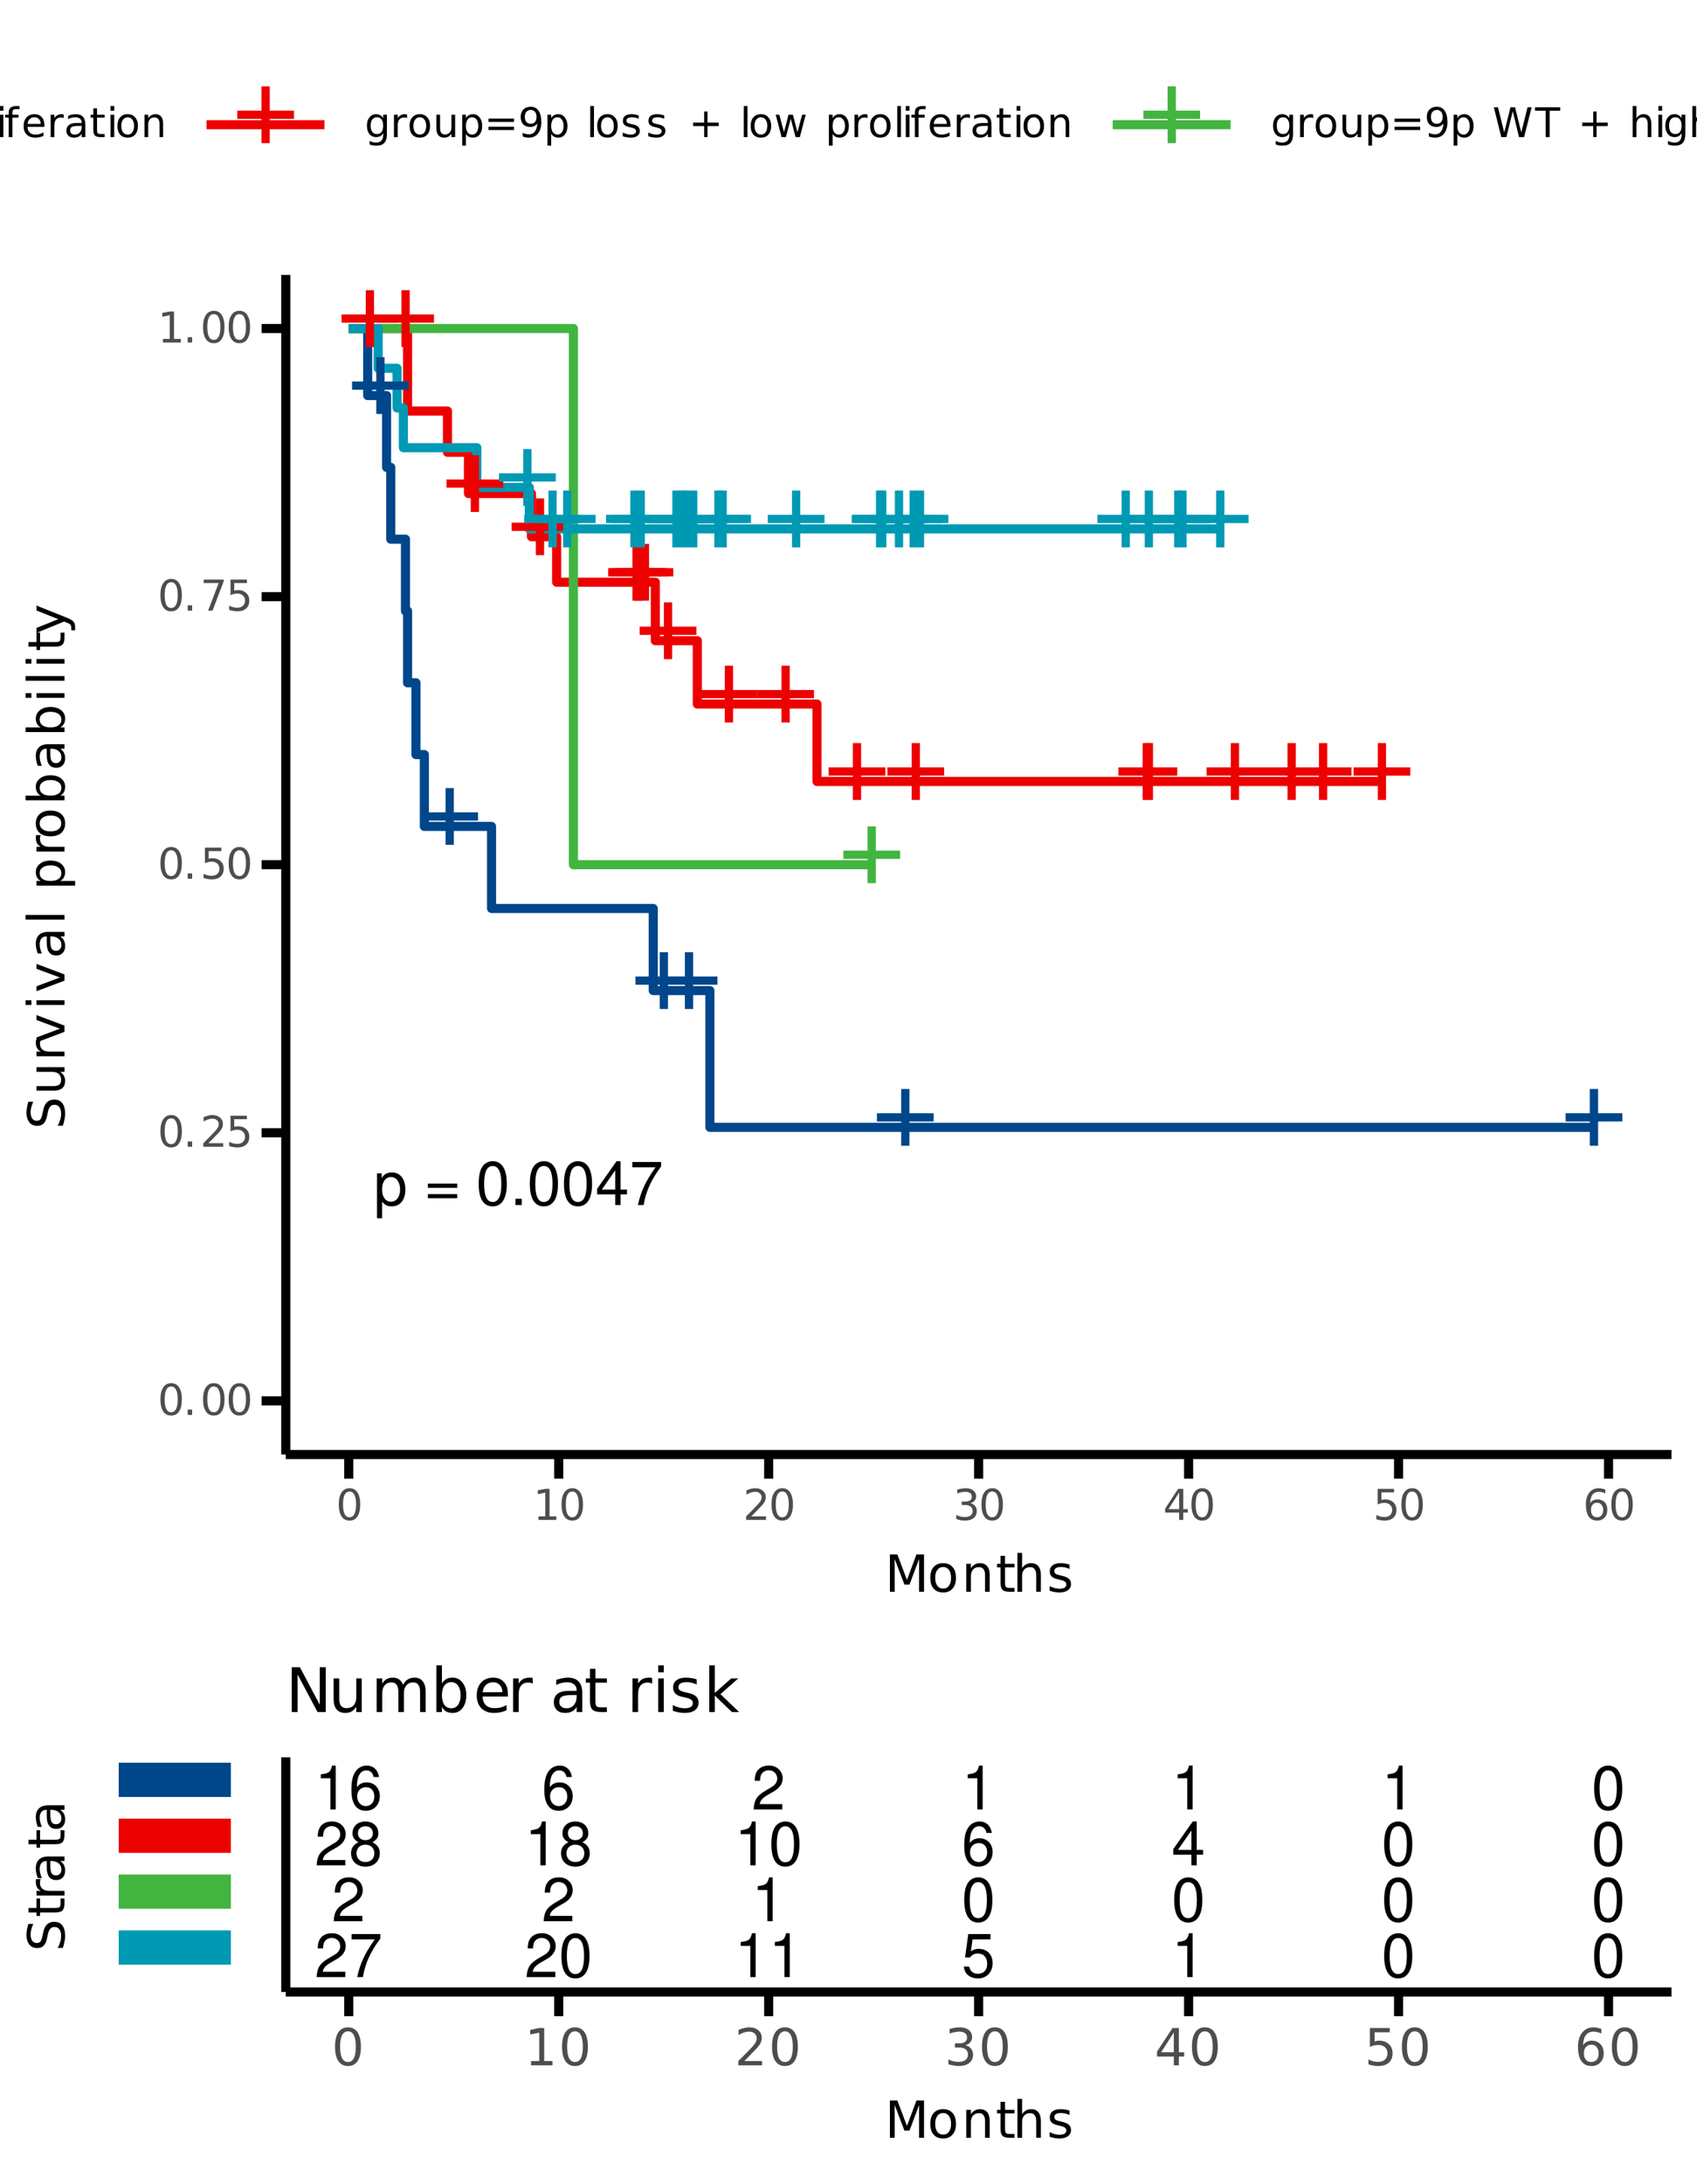 <?xml version="1.0" encoding="UTF-8"?>
<svg xmlns="http://www.w3.org/2000/svg" xmlns:xlink="http://www.w3.org/1999/xlink" width="199pt" height="256pt" viewBox="0 0 199 256" version="1.1">
<defs>
<g>
<symbol overflow="visible" id="glyph0-0">
<path style="stroke:none;" d=""/>
</symbol>
<symbol overflow="visible" id="glyph0-1">
<path style="stroke:none;" d="M 7.344 -3.672 L 4.5 -3.672 L 4.5 -6.516 L 3.531 -6.516 L 3.531 -3.672 L 0.688 -3.672 L 0.688 -2.703 L 3.531 -2.703 L 3.531 0.141 L 4.5 0.141 L 4.5 -2.703 L 7.344 -2.703 Z M 7.344 -3.672 "/>
</symbol>
<symbol overflow="visible" id="glyph1-0">
<path style="stroke:none;" d=""/>
</symbol>
<symbol overflow="visible" id="glyph1-1">
<path style="stroke:none;" d="M 0.391 1.547 L 0.984 1.547 L 0.984 -0.391 C 1.297 0 1.641 0.156 2.125 0.156 C 3.094 0.156 3.719 -0.609 3.719 -1.797 C 3.719 -3.047 3.109 -3.828 2.125 -3.828 C 1.609 -3.828 1.203 -3.609 0.938 -3.156 L 0.938 -3.719 L 0.391 -3.719 Z M 2.016 -3.281 C 2.672 -3.281 3.094 -2.703 3.094 -1.812 C 3.094 -0.969 2.672 -0.391 2.016 -0.391 C 1.391 -0.391 0.984 -0.953 0.984 -1.828 C 0.984 -2.703 1.391 -3.281 2.016 -3.281 Z M 2.016 -3.281 "/>
</symbol>
<symbol overflow="visible" id="glyph1-2">
<path style="stroke:none;" d=""/>
</symbol>
<symbol overflow="visible" id="glyph1-3">
<path style="stroke:none;" d="M 3.797 -2.516 L 0.359 -2.516 L 0.359 -2.016 L 3.797 -2.016 Z M 3.797 -1.281 L 0.359 -1.281 L 0.359 -0.797 L 3.797 -0.797 Z M 3.797 -1.281 "/>
</symbol>
<symbol overflow="visible" id="glyph1-4">
<path style="stroke:none;" d="M 1.953 -5.141 C 1.484 -5.141 1.062 -4.922 0.797 -4.578 C 0.469 -4.125 0.312 -3.438 0.312 -2.484 C 0.312 -0.75 0.875 0.156 1.953 0.156 C 3.016 0.156 3.609 -0.75 3.609 -2.453 C 3.609 -3.438 3.453 -4.109 3.109 -4.578 C 2.844 -4.938 2.438 -5.141 1.953 -5.141 Z M 1.953 -4.578 C 2.625 -4.578 2.969 -3.891 2.969 -2.5 C 2.969 -1.031 2.641 -0.359 1.938 -0.359 C 1.281 -0.359 0.953 -1.062 0.953 -2.484 C 0.953 -3.891 1.281 -4.578 1.953 -4.578 Z M 1.953 -4.578 "/>
</symbol>
<symbol overflow="visible" id="glyph1-5">
<path style="stroke:none;" d="M 1.359 -0.734 L 0.625 -0.734 L 0.625 0 L 1.359 0 Z M 1.359 -0.734 "/>
</symbol>
<symbol overflow="visible" id="glyph1-6">
<path style="stroke:none;" d="M 2.328 -1.25 L 2.328 0 L 2.953 0 L 2.953 -1.25 L 3.703 -1.25 L 3.703 -1.812 L 2.953 -1.812 L 2.953 -5.141 L 2.484 -5.141 L 0.203 -1.906 L 0.203 -1.25 Z M 2.328 -1.812 L 0.75 -1.812 L 2.328 -4.078 Z M 2.328 -1.812 "/>
</symbol>
<symbol overflow="visible" id="glyph1-7">
<path style="stroke:none;" d="M 3.703 -5.047 L 0.328 -5.047 L 0.328 -4.422 L 3.047 -4.422 C 1.844 -2.703 1.359 -1.656 0.984 0 L 1.656 0 C 1.922 -1.609 2.562 -3 3.703 -4.516 Z M 3.703 -5.047 "/>
</symbol>
<symbol overflow="visible" id="glyph1-8">
<path style="stroke:none;" d="M 1.844 -3.656 L 1.844 0 L 2.469 0 L 2.469 -5.141 L 2.047 -5.141 C 1.828 -4.344 1.688 -4.25 0.719 -4.109 L 0.719 -3.656 Z M 1.844 -3.656 "/>
</symbol>
<symbol overflow="visible" id="glyph1-9">
<path style="stroke:none;" d="M 3.547 -3.797 C 3.422 -4.641 2.875 -5.141 2.109 -5.141 C 1.562 -5.141 1.062 -4.875 0.766 -4.406 C 0.438 -3.906 0.312 -3.281 0.312 -2.344 C 0.312 -1.484 0.422 -0.938 0.734 -0.469 C 1 -0.062 1.438 0.156 2 0.156 C 2.953 0.156 3.641 -0.547 3.641 -1.562 C 3.641 -2.5 3 -3.172 2.109 -3.172 C 1.609 -3.172 1.219 -2.984 0.953 -2.609 C 0.953 -3.875 1.344 -4.578 2.062 -4.578 C 2.516 -4.578 2.812 -4.297 2.922 -3.797 Z M 2.031 -2.609 C 2.625 -2.609 3 -2.188 3 -1.5 C 3 -0.859 2.578 -0.391 2 -0.391 C 1.422 -0.391 0.984 -0.875 0.984 -1.531 C 0.984 -2.172 1.406 -2.609 2.031 -2.609 Z M 2.031 -2.609 "/>
</symbol>
<symbol overflow="visible" id="glyph1-10">
<path style="stroke:none;" d="M 3.594 -0.625 L 0.953 -0.625 C 1.016 -1.047 1.234 -1.312 1.859 -1.688 L 2.562 -2.094 C 3.266 -2.484 3.641 -3 3.641 -3.641 C 3.641 -4.062 3.469 -4.469 3.156 -4.734 C 2.859 -5.016 2.5 -5.141 2.016 -5.141 C 1.375 -5.141 0.906 -4.906 0.625 -4.469 C 0.453 -4.203 0.375 -3.875 0.359 -3.359 L 0.984 -3.359 C 1 -3.719 1.047 -3.922 1.125 -4.094 C 1.297 -4.406 1.625 -4.594 2 -4.594 C 2.562 -4.594 3 -4.188 3 -3.625 C 3 -3.219 2.766 -2.859 2.312 -2.609 L 1.656 -2.219 C 0.609 -1.609 0.297 -1.125 0.234 0 L 3.594 0 Z M 3.594 -0.625 "/>
</symbol>
<symbol overflow="visible" id="glyph1-11">
<path style="stroke:none;" d="M 2.781 -2.703 C 3.312 -3.031 3.469 -3.281 3.469 -3.766 C 3.469 -4.578 2.844 -5.141 1.953 -5.141 C 1.062 -5.141 0.438 -4.578 0.438 -3.781 C 0.438 -3.281 0.609 -3.031 1.125 -2.703 C 0.547 -2.422 0.266 -2 0.266 -1.422 C 0.266 -0.484 0.953 0.156 1.953 0.156 C 2.953 0.156 3.641 -0.484 3.641 -1.422 C 3.641 -2 3.359 -2.422 2.781 -2.703 Z M 1.953 -4.578 C 2.484 -4.578 2.828 -4.266 2.828 -3.75 C 2.828 -3.266 2.484 -2.953 1.953 -2.953 C 1.422 -2.953 1.078 -3.266 1.078 -3.766 C 1.078 -4.266 1.422 -4.578 1.953 -4.578 Z M 1.953 -2.422 C 2.578 -2.422 3 -2.016 3 -1.422 C 3 -0.797 2.594 -0.391 1.938 -0.391 C 1.328 -0.391 0.906 -0.812 0.906 -1.406 C 0.906 -2.016 1.328 -2.422 1.953 -2.422 Z M 1.953 -2.422 "/>
</symbol>
<symbol overflow="visible" id="glyph1-12">
<path style="stroke:none;" d="M 3.391 -5.047 L 0.781 -5.047 L 0.406 -2.297 L 0.984 -2.297 C 1.266 -2.641 1.516 -2.766 1.906 -2.766 C 2.594 -2.766 3 -2.297 3 -1.562 C 3 -0.828 2.594 -0.391 1.906 -0.391 C 1.359 -0.391 1.031 -0.672 0.875 -1.234 L 0.25 -1.234 C 0.328 -0.828 0.406 -0.625 0.547 -0.438 C 0.844 -0.062 1.344 0.156 1.922 0.156 C 2.938 0.156 3.641 -0.578 3.641 -1.641 C 3.641 -2.641 2.984 -3.312 2.016 -3.312 C 1.656 -3.312 1.375 -3.234 1.094 -3.016 L 1.281 -4.422 L 3.391 -4.422 Z M 3.391 -5.047 "/>
</symbol>
<symbol overflow="visible" id="glyph2-0">
<path style="stroke:none;" d="M 0.25 0.891 L 0.25 -3.531 L 2.75 -3.531 L 2.75 0.891 Z M 0.531 0.609 L 2.469 0.609 L 2.469 -3.25 L 0.531 -3.25 Z M 0.531 0.609 "/>
</symbol>
<symbol overflow="visible" id="glyph2-1">
<path style="stroke:none;" d="M 1.594 -3.328 C 1.332 -3.328 1.141 -3.203 1.016 -2.953 C 0.891 -2.703 0.828 -2.32 0.828 -1.812 C 0.828 -1.312 0.891 -0.938 1.016 -0.688 C 1.141 -0.438 1.332 -0.312 1.594 -0.312 C 1.844 -0.312 2.031 -0.438 2.156 -0.688 C 2.289 -0.938 2.359 -1.312 2.359 -1.812 C 2.359 -2.32 2.289 -2.703 2.156 -2.953 C 2.031 -3.203 1.844 -3.328 1.594 -3.328 Z M 1.594 -3.719 C 2 -3.719 2.305 -3.551 2.516 -3.219 C 2.734 -2.895 2.844 -2.426 2.844 -1.812 C 2.844 -1.207 2.734 -0.738 2.516 -0.406 C 2.305 -0.082 2 0.078 1.594 0.078 C 1.188 0.078 0.875 -0.082 0.656 -0.406 C 0.438 -0.738 0.328 -1.207 0.328 -1.812 C 0.328 -2.426 0.438 -2.895 0.656 -3.219 C 0.875 -3.551 1.188 -3.719 1.594 -3.719 Z M 1.594 -3.719 "/>
</symbol>
<symbol overflow="visible" id="glyph2-2">
<path style="stroke:none;" d="M 0.531 -0.625 L 1.047 -0.625 L 1.047 0 L 0.531 0 Z M 0.531 -0.625 "/>
</symbol>
<symbol overflow="visible" id="glyph2-3">
<path style="stroke:none;" d="M 0.953 -0.422 L 2.688 -0.422 L 2.688 0 L 0.359 0 L 0.359 -0.422 C 0.547 -0.609 0.801 -0.863 1.125 -1.188 C 1.445 -1.52 1.648 -1.734 1.734 -1.828 C 1.898 -2.004 2.016 -2.156 2.078 -2.281 C 2.141 -2.406 2.172 -2.523 2.172 -2.641 C 2.172 -2.836 2.102 -2.992 1.969 -3.109 C 1.832 -3.234 1.656 -3.297 1.438 -3.297 C 1.281 -3.297 1.113 -3.27 0.938 -3.219 C 0.77 -3.164 0.586 -3.082 0.391 -2.969 L 0.391 -3.469 C 0.586 -3.551 0.77 -3.613 0.938 -3.656 C 1.113 -3.695 1.273 -3.719 1.422 -3.719 C 1.797 -3.719 2.094 -3.617 2.312 -3.422 C 2.539 -3.234 2.656 -2.984 2.656 -2.672 C 2.656 -2.523 2.629 -2.383 2.578 -2.25 C 2.523 -2.113 2.422 -1.953 2.266 -1.766 C 2.223 -1.723 2.094 -1.586 1.875 -1.359 C 1.664 -1.129 1.359 -0.816 0.953 -0.422 Z M 0.953 -0.422 "/>
</symbol>
<symbol overflow="visible" id="glyph2-4">
<path style="stroke:none;" d="M 0.547 -3.641 L 2.469 -3.641 L 2.469 -3.234 L 0.984 -3.234 L 0.984 -2.344 C 1.055 -2.363 1.129 -2.379 1.203 -2.391 C 1.273 -2.398 1.348 -2.406 1.422 -2.406 C 1.828 -2.406 2.148 -2.289 2.391 -2.062 C 2.629 -1.844 2.75 -1.547 2.75 -1.172 C 2.75 -0.773 2.625 -0.469 2.375 -0.25 C 2.133 -0.031 1.789 0.078 1.344 0.078 C 1.188 0.078 1.031 0.062 0.875 0.031 C 0.719 0.008 0.555 -0.023 0.391 -0.078 L 0.391 -0.578 C 0.535 -0.504 0.688 -0.445 0.844 -0.406 C 1 -0.363 1.16 -0.344 1.328 -0.344 C 1.617 -0.344 1.844 -0.414 2 -0.562 C 2.164 -0.707 2.25 -0.91 2.25 -1.172 C 2.25 -1.422 2.164 -1.617 2 -1.766 C 1.844 -1.922 1.617 -2 1.328 -2 C 1.203 -2 1.07 -1.984 0.938 -1.953 C 0.812 -1.922 0.68 -1.875 0.547 -1.812 Z M 0.547 -3.641 "/>
</symbol>
<symbol overflow="visible" id="glyph2-5">
<path style="stroke:none;" d="M 0.406 -3.641 L 2.75 -3.641 L 2.75 -3.438 L 1.438 0 L 0.922 0 L 2.156 -3.234 L 0.406 -3.234 Z M 0.406 -3.641 "/>
</symbol>
<symbol overflow="visible" id="glyph2-6">
<path style="stroke:none;" d="M 0.625 -0.422 L 1.422 -0.422 L 1.422 -3.203 L 0.547 -3.016 L 0.547 -3.469 L 1.422 -3.641 L 1.922 -3.641 L 1.922 -0.422 L 2.719 -0.422 L 2.719 0 L 0.625 0 Z M 0.625 -0.422 "/>
</symbol>
<symbol overflow="visible" id="glyph2-7">
<path style="stroke:none;" d="M 2.031 -1.969 C 2.27 -1.914 2.453 -1.805 2.578 -1.641 C 2.711 -1.484 2.781 -1.289 2.781 -1.062 C 2.781 -0.695 2.656 -0.414 2.406 -0.219 C 2.156 -0.02 1.805 0.078 1.359 0.078 C 1.203 0.078 1.039 0.062 0.875 0.031 C 0.719 0 0.551 -0.047 0.375 -0.109 L 0.375 -0.594 C 0.52 -0.508 0.672 -0.445 0.828 -0.406 C 0.992 -0.363 1.164 -0.344 1.344 -0.344 C 1.645 -0.344 1.879 -0.398 2.047 -0.516 C 2.211 -0.641 2.297 -0.82 2.297 -1.062 C 2.297 -1.27 2.219 -1.438 2.062 -1.562 C 1.914 -1.688 1.707 -1.75 1.438 -1.75 L 1.016 -1.75 L 1.016 -2.156 L 1.453 -2.156 C 1.691 -2.156 1.875 -2.203 2 -2.297 C 2.133 -2.391 2.203 -2.531 2.203 -2.719 C 2.203 -2.906 2.133 -3.047 2 -3.141 C 1.875 -3.242 1.688 -3.297 1.438 -3.297 C 1.301 -3.297 1.156 -3.281 1 -3.25 C 0.844 -3.219 0.672 -3.172 0.484 -3.109 L 0.484 -3.562 C 0.672 -3.613 0.848 -3.648 1.016 -3.672 C 1.18 -3.703 1.336 -3.719 1.484 -3.719 C 1.859 -3.719 2.156 -3.629 2.375 -3.453 C 2.594 -3.285 2.703 -3.055 2.703 -2.766 C 2.703 -2.566 2.641 -2.395 2.516 -2.25 C 2.398 -2.113 2.238 -2.02 2.031 -1.969 Z M 2.031 -1.969 "/>
</symbol>
<symbol overflow="visible" id="glyph2-8">
<path style="stroke:none;" d="M 1.891 -3.219 L 0.641 -1.266 L 1.891 -1.266 Z M 1.766 -3.641 L 2.375 -3.641 L 2.375 -1.266 L 2.906 -1.266 L 2.906 -0.859 L 2.375 -0.859 L 2.375 0 L 1.891 0 L 1.891 -0.859 L 0.25 -0.859 L 0.25 -1.328 Z M 1.766 -3.641 "/>
</symbol>
<symbol overflow="visible" id="glyph2-9">
<path style="stroke:none;" d="M 1.656 -2.016 C 1.426 -2.016 1.25 -1.938 1.125 -1.781 C 1 -1.633 0.938 -1.43 0.938 -1.172 C 0.938 -0.91 1 -0.703 1.125 -0.547 C 1.25 -0.391 1.426 -0.312 1.656 -0.312 C 1.875 -0.312 2.047 -0.391 2.172 -0.547 C 2.305 -0.703 2.375 -0.91 2.375 -1.172 C 2.375 -1.43 2.305 -1.633 2.172 -1.781 C 2.047 -1.938 1.875 -2.016 1.656 -2.016 Z M 2.625 -3.562 L 2.625 -3.109 C 2.5 -3.172 2.375 -3.219 2.25 -3.25 C 2.125 -3.281 2 -3.297 1.875 -3.297 C 1.551 -3.297 1.301 -3.188 1.125 -2.969 C 0.957 -2.75 0.863 -2.414 0.844 -1.969 C 0.938 -2.113 1.055 -2.223 1.203 -2.297 C 1.348 -2.367 1.508 -2.406 1.688 -2.406 C 2.051 -2.406 2.336 -2.297 2.547 -2.078 C 2.754 -1.859 2.859 -1.555 2.859 -1.172 C 2.859 -0.797 2.75 -0.492 2.531 -0.266 C 2.312 -0.035 2.02 0.078 1.656 0.078 C 1.227 0.078 0.898 -0.082 0.672 -0.406 C 0.453 -0.738 0.344 -1.207 0.344 -1.812 C 0.344 -2.395 0.477 -2.859 0.75 -3.203 C 1.031 -3.547 1.398 -3.719 1.859 -3.719 C 1.984 -3.719 2.109 -3.703 2.234 -3.672 C 2.359 -3.648 2.488 -3.613 2.625 -3.562 Z M 2.625 -3.562 "/>
</symbol>
<symbol overflow="visible" id="glyph3-0">
<path style="stroke:none;" d="M 0.297 1.062 L 0.297 -4.234 L 3.297 -4.234 L 3.297 1.062 Z M 0.641 0.734 L 2.969 0.734 L 2.969 -3.891 L 0.641 -3.891 Z M 0.641 0.734 "/>
</symbol>
<symbol overflow="visible" id="glyph3-1">
<path style="stroke:none;" d="M 0.594 -4.375 L 1.469 -4.375 L 2.594 -1.391 L 3.703 -4.375 L 4.594 -4.375 L 4.594 0 L 4.016 0 L 4.016 -3.844 L 2.891 -0.844 L 2.297 -0.844 L 1.156 -3.844 L 1.156 0 L 0.594 0 Z M 0.594 -4.375 "/>
</symbol>
<symbol overflow="visible" id="glyph3-2">
<path style="stroke:none;" d="M 1.844 -2.906 C 1.551 -2.906 1.32 -2.789 1.156 -2.562 C 0.988 -2.344 0.906 -2.035 0.906 -1.641 C 0.906 -1.242 0.988 -0.93 1.156 -0.703 C 1.32 -0.484 1.551 -0.375 1.844 -0.375 C 2.125 -0.375 2.348 -0.484 2.516 -0.703 C 2.68 -0.93 2.766 -1.242 2.766 -1.641 C 2.766 -2.023 2.68 -2.332 2.516 -2.562 C 2.348 -2.789 2.125 -2.906 1.844 -2.906 Z M 1.844 -3.359 C 2.312 -3.359 2.676 -3.207 2.938 -2.906 C 3.207 -2.602 3.344 -2.18 3.344 -1.641 C 3.344 -1.098 3.207 -0.676 2.938 -0.375 C 2.676 -0.07 2.312 0.078 1.844 0.078 C 1.363 0.078 0.988 -0.07 0.719 -0.375 C 0.457 -0.676 0.328 -1.098 0.328 -1.641 C 0.328 -2.18 0.457 -2.602 0.719 -2.906 C 0.988 -3.207 1.363 -3.359 1.844 -3.359 Z M 1.844 -3.359 "/>
</symbol>
<symbol overflow="visible" id="glyph3-3">
<path style="stroke:none;" d="M 3.297 -1.984 L 3.297 0 L 2.75 0 L 2.75 -1.969 C 2.75 -2.27 2.688 -2.5 2.562 -2.656 C 2.445 -2.812 2.27 -2.891 2.031 -2.891 C 1.738 -2.891 1.508 -2.797 1.344 -2.609 C 1.176 -2.422 1.094 -2.172 1.094 -1.859 L 1.094 0 L 0.547 0 L 0.547 -3.281 L 1.094 -3.281 L 1.094 -2.766 C 1.219 -2.961 1.367 -3.109 1.547 -3.203 C 1.723 -3.305 1.922 -3.359 2.141 -3.359 C 2.523 -3.359 2.812 -3.238 3 -3 C 3.195 -2.77 3.297 -2.43 3.297 -1.984 Z M 3.297 -1.984 "/>
</symbol>
<symbol overflow="visible" id="glyph3-4">
<path style="stroke:none;" d="M 1.094 -4.219 L 1.094 -3.281 L 2.203 -3.281 L 2.203 -2.859 L 1.094 -2.859 L 1.094 -1.078 C 1.094 -0.816 1.129 -0.645 1.203 -0.562 C 1.273 -0.488 1.426 -0.453 1.656 -0.453 L 2.203 -0.453 L 2.203 0 L 1.656 0 C 1.238 0 0.953 -0.078 0.797 -0.234 C 0.641 -0.391 0.562 -0.672 0.562 -1.078 L 0.562 -2.859 L 0.156 -2.859 L 0.156 -3.281 L 0.562 -3.281 L 0.562 -4.219 Z M 1.094 -4.219 "/>
</symbol>
<symbol overflow="visible" id="glyph3-5">
<path style="stroke:none;" d="M 3.297 -1.984 L 3.297 0 L 2.75 0 L 2.75 -1.969 C 2.75 -2.27 2.688 -2.5 2.562 -2.656 C 2.445 -2.812 2.27 -2.891 2.031 -2.891 C 1.738 -2.891 1.508 -2.797 1.344 -2.609 C 1.176 -2.422 1.094 -2.172 1.094 -1.859 L 1.094 0 L 0.547 0 L 0.547 -4.562 L 1.094 -4.562 L 1.094 -2.766 C 1.219 -2.961 1.367 -3.109 1.547 -3.203 C 1.723 -3.305 1.922 -3.359 2.141 -3.359 C 2.523 -3.359 2.812 -3.238 3 -3 C 3.195 -2.77 3.297 -2.43 3.297 -1.984 Z M 3.297 -1.984 "/>
</symbol>
<symbol overflow="visible" id="glyph3-6">
<path style="stroke:none;" d="M 2.656 -3.188 L 2.656 -2.672 C 2.5 -2.754 2.336 -2.812 2.172 -2.844 C 2.016 -2.883 1.848 -2.906 1.672 -2.906 C 1.398 -2.906 1.195 -2.863 1.062 -2.781 C 0.938 -2.695 0.875 -2.578 0.875 -2.422 C 0.875 -2.297 0.922 -2.195 1.016 -2.125 C 1.109 -2.051 1.301 -1.984 1.594 -1.922 L 1.781 -1.875 C 2.156 -1.789 2.422 -1.676 2.578 -1.531 C 2.742 -1.383 2.828 -1.176 2.828 -0.906 C 2.828 -0.602 2.707 -0.363 2.469 -0.188 C 2.227 -0.008 1.898 0.078 1.484 0.078 C 1.305 0.078 1.117 0.062 0.922 0.031 C 0.734 0 0.535 -0.051 0.328 -0.125 L 0.328 -0.672 C 0.523 -0.566 0.719 -0.488 0.906 -0.438 C 1.102 -0.383 1.297 -0.359 1.484 -0.359 C 1.742 -0.359 1.941 -0.398 2.078 -0.484 C 2.211 -0.578 2.281 -0.703 2.281 -0.859 C 2.281 -1.004 2.227 -1.113 2.125 -1.188 C 2.031 -1.27 1.816 -1.348 1.484 -1.422 L 1.297 -1.469 C 0.961 -1.539 0.719 -1.648 0.562 -1.797 C 0.414 -1.941 0.344 -2.141 0.344 -2.391 C 0.344 -2.703 0.453 -2.941 0.672 -3.109 C 0.891 -3.273 1.203 -3.359 1.609 -3.359 C 1.805 -3.359 1.992 -3.344 2.172 -3.312 C 2.348 -3.281 2.508 -3.238 2.656 -3.188 Z M 2.656 -3.188 "/>
</symbol>
<symbol overflow="visible" id="glyph3-7">
<path style="stroke:none;" d="M 1.906 -3.984 C 1.602 -3.984 1.375 -3.832 1.219 -3.531 C 1.062 -3.227 0.984 -2.781 0.984 -2.188 C 0.984 -1.582 1.062 -1.129 1.219 -0.828 C 1.375 -0.535 1.602 -0.391 1.906 -0.391 C 2.219 -0.391 2.445 -0.535 2.594 -0.828 C 2.75 -1.129 2.828 -1.582 2.828 -2.188 C 2.828 -2.781 2.75 -3.227 2.594 -3.531 C 2.445 -3.832 2.219 -3.984 1.906 -3.984 Z M 1.906 -4.453 C 2.395 -4.453 2.77 -4.258 3.031 -3.875 C 3.289 -3.488 3.422 -2.926 3.422 -2.188 C 3.422 -1.445 3.289 -0.883 3.031 -0.5 C 2.77 -0.113 2.395 0.078 1.906 0.078 C 1.414 0.078 1.039 -0.113 0.781 -0.5 C 0.52 -0.883 0.391 -1.445 0.391 -2.188 C 0.391 -2.926 0.52 -3.488 0.781 -3.875 C 1.039 -4.258 1.414 -4.453 1.906 -4.453 Z M 1.906 -4.453 "/>
</symbol>
<symbol overflow="visible" id="glyph3-8">
<path style="stroke:none;" d="M 0.75 -0.5 L 1.719 -0.5 L 1.719 -3.828 L 0.656 -3.625 L 0.656 -4.156 L 1.703 -4.375 L 2.297 -4.375 L 2.297 -0.5 L 3.266 -0.5 L 3.266 0 L 0.75 0 Z M 0.75 -0.5 "/>
</symbol>
<symbol overflow="visible" id="glyph3-9">
<path style="stroke:none;" d="M 1.156 -0.5 L 3.219 -0.5 L 3.219 0 L 0.438 0 L 0.438 -0.5 C 0.664 -0.727 0.973 -1.035 1.359 -1.422 C 1.742 -1.816 1.988 -2.07 2.094 -2.188 C 2.281 -2.406 2.41 -2.586 2.484 -2.734 C 2.555 -2.879 2.594 -3.023 2.594 -3.172 C 2.594 -3.398 2.508 -3.586 2.344 -3.734 C 2.188 -3.879 1.977 -3.953 1.719 -3.953 C 1.531 -3.953 1.332 -3.922 1.125 -3.859 C 0.926 -3.797 0.707 -3.695 0.469 -3.562 L 0.469 -4.156 C 0.707 -4.258 0.93 -4.332 1.141 -4.375 C 1.348 -4.426 1.535 -4.453 1.703 -4.453 C 2.16 -4.453 2.52 -4.336 2.781 -4.109 C 3.051 -3.891 3.188 -3.586 3.188 -3.203 C 3.188 -3.023 3.148 -2.852 3.078 -2.688 C 3.016 -2.531 2.895 -2.344 2.719 -2.125 C 2.676 -2.07 2.52 -1.91 2.25 -1.641 C 1.988 -1.367 1.625 -0.988 1.156 -0.5 Z M 1.156 -0.5 "/>
</symbol>
<symbol overflow="visible" id="glyph3-10">
<path style="stroke:none;" d="M 2.438 -2.359 C 2.719 -2.297 2.938 -2.164 3.094 -1.969 C 3.258 -1.781 3.344 -1.547 3.344 -1.266 C 3.344 -0.836 3.191 -0.504 2.891 -0.266 C 2.598 -0.035 2.176 0.078 1.625 0.078 C 1.438 0.078 1.242 0.055 1.047 0.016 C 0.859 -0.016 0.66 -0.062 0.453 -0.125 L 0.453 -0.703 C 0.617 -0.609 0.801 -0.535 1 -0.484 C 1.195 -0.43 1.398 -0.406 1.609 -0.406 C 1.984 -0.406 2.266 -0.477 2.453 -0.625 C 2.648 -0.781 2.75 -0.992 2.75 -1.266 C 2.75 -1.523 2.656 -1.727 2.469 -1.875 C 2.289 -2.02 2.039 -2.094 1.719 -2.094 L 1.219 -2.094 L 1.219 -2.578 L 1.75 -2.578 C 2.039 -2.578 2.258 -2.633 2.406 -2.75 C 2.562 -2.875 2.641 -3.047 2.641 -3.266 C 2.641 -3.484 2.562 -3.648 2.406 -3.766 C 2.25 -3.891 2.02 -3.953 1.719 -3.953 C 1.562 -3.953 1.391 -3.93 1.203 -3.891 C 1.016 -3.859 0.812 -3.805 0.594 -3.734 L 0.594 -4.266 C 0.812 -4.328 1.02 -4.375 1.219 -4.406 C 1.414 -4.438 1.602 -4.453 1.781 -4.453 C 2.227 -4.453 2.582 -4.348 2.844 -4.141 C 3.102 -3.941 3.234 -3.664 3.234 -3.312 C 3.234 -3.07 3.16 -2.867 3.016 -2.703 C 2.879 -2.535 2.688 -2.422 2.438 -2.359 Z M 2.438 -2.359 "/>
</symbol>
<symbol overflow="visible" id="glyph3-11">
<path style="stroke:none;" d="M 2.266 -3.859 L 0.781 -1.531 L 2.266 -1.531 Z M 2.109 -4.375 L 2.859 -4.375 L 2.859 -1.531 L 3.484 -1.531 L 3.484 -1.031 L 2.859 -1.031 L 2.859 0 L 2.266 0 L 2.266 -1.031 L 0.297 -1.031 L 0.297 -1.609 Z M 2.109 -4.375 "/>
</symbol>
<symbol overflow="visible" id="glyph3-12">
<path style="stroke:none;" d="M 0.641 -4.375 L 2.969 -4.375 L 2.969 -3.875 L 1.188 -3.875 L 1.188 -2.797 C 1.27 -2.828 1.352 -2.848 1.438 -2.859 C 1.531 -2.879 1.617 -2.891 1.703 -2.891 C 2.191 -2.891 2.578 -2.754 2.859 -2.484 C 3.148 -2.223 3.297 -1.863 3.297 -1.406 C 3.297 -0.938 3.148 -0.57 2.859 -0.312 C 2.566 -0.051 2.148 0.078 1.609 0.078 C 1.43 0.078 1.242 0.062 1.047 0.031 C 0.859 0 0.664 -0.047 0.469 -0.109 L 0.469 -0.703 C 0.645 -0.598 0.828 -0.52 1.016 -0.469 C 1.203 -0.426 1.398 -0.406 1.609 -0.406 C 1.941 -0.406 2.207 -0.492 2.406 -0.672 C 2.602 -0.859 2.703 -1.102 2.703 -1.406 C 2.703 -1.707 2.602 -1.945 2.406 -2.125 C 2.207 -2.301 1.941 -2.391 1.609 -2.391 C 1.441 -2.391 1.281 -2.367 1.125 -2.328 C 0.969 -2.297 0.805 -2.242 0.641 -2.172 Z M 0.641 -4.375 "/>
</symbol>
<symbol overflow="visible" id="glyph3-13">
<path style="stroke:none;" d="M 1.984 -2.422 C 1.711 -2.422 1.5 -2.328 1.344 -2.141 C 1.188 -1.961 1.109 -1.719 1.109 -1.406 C 1.109 -1.094 1.188 -0.844 1.344 -0.656 C 1.5 -0.477 1.711 -0.391 1.984 -0.391 C 2.242 -0.391 2.453 -0.477 2.609 -0.656 C 2.766 -0.844 2.844 -1.094 2.844 -1.406 C 2.844 -1.719 2.766 -1.961 2.609 -2.141 C 2.453 -2.328 2.242 -2.422 1.984 -2.422 Z M 3.156 -4.281 L 3.156 -3.734 C 3.008 -3.805 2.859 -3.859 2.703 -3.891 C 2.555 -3.93 2.406 -3.953 2.25 -3.953 C 1.863 -3.953 1.566 -3.82 1.359 -3.562 C 1.148 -3.301 1.035 -2.898 1.016 -2.359 C 1.129 -2.535 1.27 -2.664 1.438 -2.75 C 1.613 -2.844 1.805 -2.891 2.016 -2.891 C 2.453 -2.891 2.797 -2.754 3.047 -2.484 C 3.305 -2.223 3.438 -1.863 3.438 -1.406 C 3.438 -0.957 3.301 -0.598 3.031 -0.328 C 2.77 -0.055 2.422 0.078 1.984 0.078 C 1.473 0.078 1.082 -0.113 0.812 -0.5 C 0.551 -0.883 0.422 -1.445 0.422 -2.188 C 0.422 -2.875 0.582 -3.422 0.906 -3.828 C 1.238 -4.242 1.68 -4.453 2.234 -4.453 C 2.379 -4.453 2.523 -4.438 2.672 -4.406 C 2.828 -4.375 2.988 -4.332 3.156 -4.281 Z M 3.156 -4.281 "/>
</symbol>
<symbol overflow="visible" id="glyph4-0">
<path style="stroke:none;" d="M 1.062 -0.297 L -4.234 -0.297 L -4.234 -3.297 L 1.062 -3.297 Z M 0.734 -0.641 L 0.734 -2.969 L -3.891 -2.969 L -3.891 -0.641 Z M 0.734 -0.641 "/>
</symbol>
<symbol overflow="visible" id="glyph4-1">
<path style="stroke:none;" d="M -4.234 -3.219 L -3.656 -3.219 C -3.758 -2.988 -3.836 -2.773 -3.891 -2.578 C -3.941 -2.379 -3.969 -2.188 -3.969 -2 C -3.969 -1.676 -3.906 -1.426 -3.781 -1.25 C -3.656 -1.07 -3.477 -0.984 -3.25 -0.984 C -3.062 -0.984 -2.914 -1.039 -2.812 -1.156 C -2.719 -1.281 -2.641 -1.504 -2.578 -1.828 L -2.5 -2.188 C -2.414 -2.625 -2.266 -2.945 -2.047 -3.156 C -1.836 -3.363 -1.555 -3.469 -1.203 -3.469 C -0.785 -3.469 -0.469 -3.328 -0.25 -3.047 C -0.031 -2.766 0.078 -2.348 0.078 -1.797 C 0.078 -1.586 0.051 -1.363 0 -1.125 C -0.039 -0.895 -0.102 -0.656 -0.188 -0.406 L -0.797 -0.406 C -0.66 -0.656 -0.555 -0.895 -0.484 -1.125 C -0.422 -1.352 -0.391 -1.578 -0.391 -1.797 C -0.391 -2.141 -0.457 -2.398 -0.594 -2.578 C -0.727 -2.766 -0.914 -2.859 -1.156 -2.859 C -1.375 -2.859 -1.539 -2.789 -1.656 -2.656 C -1.781 -2.531 -1.875 -2.316 -1.938 -2.016 L -2.016 -1.656 C -2.098 -1.207 -2.234 -0.883 -2.422 -0.688 C -2.609 -0.488 -2.867 -0.391 -3.203 -0.391 C -3.586 -0.391 -3.891 -0.523 -4.109 -0.797 C -4.336 -1.078 -4.453 -1.457 -4.453 -1.938 C -4.453 -2.133 -4.43 -2.336 -4.391 -2.547 C -4.359 -2.766 -4.305 -2.988 -4.234 -3.219 Z M -4.234 -3.219 "/>
</symbol>
<symbol overflow="visible" id="glyph4-2">
<path style="stroke:none;" d="M -1.297 -0.516 L -3.281 -0.516 L -3.281 -1.047 L -1.312 -1.047 C -1 -1.047 -0.766 -1.102 -0.609 -1.219 C -0.461 -1.344 -0.391 -1.531 -0.391 -1.781 C -0.391 -2.07 -0.477 -2.301 -0.656 -2.469 C -0.844 -2.633 -1.098 -2.719 -1.422 -2.719 L -3.281 -2.719 L -3.281 -3.266 L 0 -3.266 L 0 -2.719 L -0.5 -2.719 C -0.301 -2.582 -0.156 -2.426 -0.062 -2.25 C 0.031 -2.082 0.078 -1.883 0.078 -1.656 C 0.078 -1.281 -0.035 -0.992 -0.266 -0.797 C -0.504 -0.609 -0.848 -0.516 -1.297 -0.516 Z M -3.359 -1.859 Z M -3.359 -1.859 "/>
</symbol>
<symbol overflow="visible" id="glyph4-3">
<path style="stroke:none;" d="M -2.781 -2.469 C -2.812 -2.406 -2.832 -2.336 -2.844 -2.266 C -2.863 -2.191 -2.875 -2.113 -2.875 -2.031 C -2.875 -1.727 -2.773 -1.492 -2.578 -1.328 C -2.379 -1.172 -2.098 -1.094 -1.734 -1.094 L 0 -1.094 L 0 -0.547 L -3.281 -0.547 L -3.281 -1.094 L -2.766 -1.094 C -2.973 -1.195 -3.125 -1.336 -3.219 -1.516 C -3.312 -1.703 -3.359 -1.926 -3.359 -2.188 C -3.359 -2.227 -3.352 -2.27 -3.344 -2.312 C -3.344 -2.352 -3.336 -2.406 -3.328 -2.469 Z M -2.781 -2.469 "/>
</symbol>
<symbol overflow="visible" id="glyph4-4">
<path style="stroke:none;" d="M -3.281 -0.172 L -3.281 -0.75 L -0.531 -1.781 L -3.281 -2.797 L -3.281 -3.375 L 0 -2.141 L 0 -1.406 Z M -3.281 -0.172 "/>
</symbol>
<symbol overflow="visible" id="glyph4-5">
<path style="stroke:none;" d="M -3.281 -0.562 L -3.281 -1.109 L 0 -1.109 L 0 -0.562 Z M -4.562 -0.562 L -4.562 -1.109 L -3.875 -1.109 L -3.875 -0.562 Z M -4.562 -0.562 "/>
</symbol>
<symbol overflow="visible" id="glyph4-6">
<path style="stroke:none;" d="M -1.656 -2.062 C -1.656 -1.625 -1.602 -1.32 -1.5 -1.156 C -1.395 -0.988 -1.223 -0.906 -0.984 -0.906 C -0.797 -0.906 -0.645 -0.969 -0.531 -1.094 C -0.414 -1.219 -0.359 -1.391 -0.359 -1.609 C -0.359 -1.898 -0.461 -2.133 -0.672 -2.312 C -0.891 -2.5 -1.176 -2.594 -1.531 -2.594 L -1.656 -2.594 Z M -1.875 -3.125 L 0 -3.125 L 0 -2.594 L -0.5 -2.594 C -0.301 -2.469 -0.156 -2.312 -0.062 -2.125 C 0.031 -1.945 0.078 -1.723 0.078 -1.453 C 0.078 -1.117 -0.016 -0.852 -0.203 -0.656 C -0.391 -0.457 -0.641 -0.359 -0.953 -0.359 C -1.328 -0.359 -1.609 -0.484 -1.797 -0.734 C -1.984 -0.984 -2.078 -1.352 -2.078 -1.844 L -2.078 -2.594 L -2.125 -2.594 C -2.375 -2.594 -2.566 -2.508 -2.703 -2.344 C -2.836 -2.188 -2.906 -1.957 -2.906 -1.656 C -2.906 -1.469 -2.879 -1.285 -2.828 -1.109 C -2.785 -0.93 -2.723 -0.758 -2.641 -0.594 L -3.125 -0.594 C -3.207 -0.789 -3.266 -0.984 -3.297 -1.172 C -3.336 -1.359 -3.359 -1.539 -3.359 -1.719 C -3.359 -2.188 -3.234 -2.535 -2.984 -2.766 C -2.742 -3.004 -2.375 -3.125 -1.875 -3.125 Z M -1.875 -3.125 "/>
</symbol>
<symbol overflow="visible" id="glyph4-7">
<path style="stroke:none;" d="M -4.562 -0.562 L -4.562 -1.109 L 0 -1.109 L 0 -0.562 Z M -4.562 -0.562 "/>
</symbol>
<symbol overflow="visible" id="glyph4-8">
<path style="stroke:none;" d=""/>
</symbol>
<symbol overflow="visible" id="glyph4-9">
<path style="stroke:none;" d="M -0.5 -1.094 L 1.25 -1.094 L 1.25 -0.547 L -3.281 -0.547 L -3.281 -1.094 L -2.781 -1.094 C -2.977 -1.195 -3.125 -1.336 -3.219 -1.516 C -3.312 -1.691 -3.359 -1.898 -3.359 -2.141 C -3.359 -2.535 -3.195 -2.859 -2.875 -3.109 C -2.562 -3.359 -2.148 -3.484 -1.641 -3.484 C -1.117 -3.484 -0.703 -3.359 -0.391 -3.109 C -0.078 -2.859 0.078 -2.535 0.078 -2.141 C 0.078 -1.898 0.031 -1.691 -0.062 -1.516 C -0.156 -1.336 -0.301 -1.195 -0.5 -1.094 Z M -1.641 -2.922 C -2.035 -2.922 -2.344 -2.836 -2.562 -2.672 C -2.789 -2.516 -2.906 -2.289 -2.906 -2 C -2.906 -1.719 -2.789 -1.492 -2.562 -1.328 C -2.344 -1.172 -2.035 -1.094 -1.641 -1.094 C -1.242 -1.094 -0.93 -1.172 -0.703 -1.328 C -0.473 -1.492 -0.359 -1.719 -0.359 -2 C -0.359 -2.289 -0.473 -2.516 -0.703 -2.672 C -0.93 -2.836 -1.242 -2.922 -1.641 -2.922 Z M -1.641 -2.922 "/>
</symbol>
<symbol overflow="visible" id="glyph4-10">
<path style="stroke:none;" d="M -2.906 -1.844 C -2.906 -1.551 -2.789 -1.32 -2.562 -1.156 C -2.344 -0.988 -2.035 -0.906 -1.641 -0.906 C -1.242 -0.906 -0.93 -0.988 -0.703 -1.156 C -0.484 -1.32 -0.375 -1.551 -0.375 -1.844 C -0.375 -2.125 -0.484 -2.348 -0.703 -2.516 C -0.93 -2.68 -1.242 -2.766 -1.641 -2.766 C -2.023 -2.766 -2.332 -2.68 -2.562 -2.516 C -2.789 -2.348 -2.906 -2.125 -2.906 -1.844 Z M -3.359 -1.844 C -3.359 -2.312 -3.207 -2.676 -2.906 -2.938 C -2.602 -3.207 -2.18 -3.344 -1.641 -3.344 C -1.098 -3.344 -0.676 -3.207 -0.375 -2.938 C -0.07 -2.676 0.078 -2.312 0.078 -1.844 C 0.078 -1.363 -0.07 -0.988 -0.375 -0.719 C -0.676 -0.457 -1.098 -0.328 -1.641 -0.328 C -2.18 -0.328 -2.602 -0.457 -2.906 -0.719 C -3.207 -0.988 -3.359 -1.363 -3.359 -1.844 Z M -3.359 -1.844 "/>
</symbol>
<symbol overflow="visible" id="glyph4-11">
<path style="stroke:none;" d="M -1.641 -2.922 C -2.035 -2.922 -2.344 -2.836 -2.562 -2.672 C -2.789 -2.516 -2.906 -2.289 -2.906 -2 C -2.906 -1.719 -2.789 -1.492 -2.562 -1.328 C -2.344 -1.172 -2.035 -1.094 -1.641 -1.094 C -1.242 -1.094 -0.93 -1.172 -0.703 -1.328 C -0.473 -1.492 -0.359 -1.719 -0.359 -2 C -0.359 -2.289 -0.473 -2.516 -0.703 -2.672 C -0.93 -2.836 -1.242 -2.922 -1.641 -2.922 Z M -2.781 -1.094 C -2.977 -1.195 -3.125 -1.336 -3.219 -1.516 C -3.312 -1.691 -3.359 -1.898 -3.359 -2.141 C -3.359 -2.535 -3.195 -2.859 -2.875 -3.109 C -2.562 -3.359 -2.148 -3.484 -1.641 -3.484 C -1.117 -3.484 -0.703 -3.359 -0.391 -3.109 C -0.078 -2.859 0.078 -2.535 0.078 -2.141 C 0.078 -1.898 0.031 -1.691 -0.062 -1.516 C -0.156 -1.336 -0.301 -1.195 -0.5 -1.094 L 0 -1.094 L 0 -0.547 L -4.562 -0.547 L -4.562 -1.094 Z M -2.781 -1.094 "/>
</symbol>
<symbol overflow="visible" id="glyph4-12">
<path style="stroke:none;" d="M -4.219 -1.094 L -3.281 -1.094 L -3.281 -2.203 L -2.859 -2.203 L -2.859 -1.094 L -1.078 -1.094 C -0.816 -1.094 -0.645 -1.129 -0.562 -1.203 C -0.488 -1.273 -0.453 -1.426 -0.453 -1.656 L -0.453 -2.203 L 0 -2.203 L 0 -1.656 C 0 -1.238 -0.078 -0.953 -0.234 -0.797 C -0.391 -0.641 -0.672 -0.562 -1.078 -0.562 L -2.859 -0.562 L -2.859 -0.156 L -3.281 -0.156 L -3.281 -0.562 L -4.219 -0.562 Z M -4.219 -1.094 "/>
</symbol>
<symbol overflow="visible" id="glyph4-13">
<path style="stroke:none;" d="M 0.312 -1.938 C 0.695 -1.781 0.945 -1.629 1.062 -1.484 C 1.188 -1.336 1.25 -1.145 1.25 -0.906 L 1.25 -0.469 L 0.797 -0.469 L 0.797 -0.797 C 0.797 -0.941 0.758 -1.055 0.688 -1.141 C 0.625 -1.223 0.457 -1.312 0.188 -1.406 L -0.047 -1.5 L -3.281 -0.172 L -3.281 -0.75 L -0.719 -1.781 L -3.281 -2.797 L -3.281 -3.375 Z M 0.312 -1.938 "/>
</symbol>
<symbol overflow="visible" id="glyph5-0">
<path style="stroke:none;" d="M 0.234 0.844 L 0.234 -3.375 L 2.641 -3.375 L 2.641 0.844 Z M 0.516 0.578 L 2.375 0.578 L 2.375 -3.109 L 0.516 -3.109 Z M 0.516 0.578 "/>
</symbol>
<symbol overflow="visible" id="glyph5-1">
<path style="stroke:none;" d="M 0.531 -0.078 L 0.531 -0.5 C 0.645 -0.445 0.766 -0.406 0.891 -0.375 C 1.016 -0.344 1.133 -0.328 1.25 -0.328 C 1.562 -0.328 1.797 -0.43 1.953 -0.641 C 2.117 -0.848 2.219 -1.172 2.25 -1.609 C 2.156 -1.473 2.035 -1.367 1.891 -1.297 C 1.754 -1.223 1.602 -1.188 1.438 -1.188 C 1.082 -1.188 0.801 -1.289 0.594 -1.5 C 0.395 -1.707 0.297 -2 0.297 -2.375 C 0.297 -2.727 0.398 -3.016 0.609 -3.234 C 0.828 -3.453 1.113 -3.562 1.469 -3.562 C 1.875 -3.562 2.18 -3.406 2.391 -3.094 C 2.609 -2.781 2.719 -2.332 2.719 -1.75 C 2.719 -1.195 2.586 -0.754 2.328 -0.422 C 2.066 -0.098 1.711 0.062 1.266 0.062 C 1.148 0.062 1.031 0.051 0.906 0.031 C 0.781 0.008 0.656 -0.023 0.531 -0.078 Z M 1.469 -1.562 C 1.676 -1.562 1.844 -1.629 1.969 -1.766 C 2.094 -1.91 2.156 -2.113 2.156 -2.375 C 2.156 -2.625 2.094 -2.82 1.969 -2.969 C 1.844 -3.113 1.676 -3.188 1.469 -3.188 C 1.258 -3.188 1.094 -3.113 0.969 -2.969 C 0.844 -2.82 0.781 -2.625 0.781 -2.375 C 0.781 -2.113 0.844 -1.91 0.969 -1.766 C 1.094 -1.629 1.258 -1.562 1.469 -1.562 Z M 1.469 -1.562 "/>
</symbol>
<symbol overflow="visible" id="glyph5-2">
<path style="stroke:none;" d="M 0.875 -0.391 L 0.875 1 L 0.438 1 L 0.438 -2.625 L 0.875 -2.625 L 0.875 -2.219 C 0.957 -2.375 1.066 -2.488 1.203 -2.562 C 1.348 -2.645 1.516 -2.688 1.703 -2.688 C 2.023 -2.688 2.285 -2.555 2.484 -2.297 C 2.68 -2.047 2.781 -1.719 2.781 -1.312 C 2.781 -0.895 2.68 -0.562 2.484 -0.312 C 2.285 -0.062 2.023 0.062 1.703 0.062 C 1.516 0.062 1.348 0.023 1.203 -0.047 C 1.066 -0.117 0.957 -0.234 0.875 -0.391 Z M 2.328 -1.312 C 2.328 -1.625 2.258 -1.867 2.125 -2.047 C 2 -2.234 1.828 -2.328 1.609 -2.328 C 1.379 -2.328 1.195 -2.234 1.062 -2.047 C 0.938 -1.867 0.875 -1.625 0.875 -1.312 C 0.875 -0.988 0.938 -0.738 1.062 -0.562 C 1.195 -0.383 1.379 -0.297 1.609 -0.297 C 1.828 -0.297 2 -0.383 2.125 -0.562 C 2.258 -0.738 2.328 -0.988 2.328 -1.312 Z M 2.328 -1.312 "/>
</symbol>
<symbol overflow="visible" id="glyph5-3">
<path style="stroke:none;" d=""/>
</symbol>
<symbol overflow="visible" id="glyph5-4">
<path style="stroke:none;" d="M 0.453 -3.641 L 0.891 -3.641 L 0.891 0 L 0.453 0 Z M 0.453 -3.641 "/>
</symbol>
<symbol overflow="visible" id="glyph5-5">
<path style="stroke:none;" d="M 1.469 -2.328 C 1.238 -2.328 1.055 -2.234 0.922 -2.047 C 0.785 -1.867 0.719 -1.625 0.719 -1.312 C 0.719 -1 0.785 -0.75 0.922 -0.562 C 1.055 -0.383 1.238 -0.297 1.469 -0.297 C 1.695 -0.297 1.879 -0.383 2.016 -0.562 C 2.148 -0.75 2.219 -1 2.219 -1.312 C 2.219 -1.625 2.148 -1.867 2.016 -2.047 C 1.879 -2.234 1.695 -2.328 1.469 -2.328 Z M 1.469 -2.688 C 1.844 -2.688 2.133 -2.562 2.344 -2.312 C 2.562 -2.07 2.672 -1.738 2.672 -1.312 C 2.672 -0.883 2.562 -0.547 2.344 -0.297 C 2.133 -0.055 1.844 0.062 1.469 0.062 C 1.094 0.062 0.797 -0.055 0.578 -0.297 C 0.367 -0.547 0.266 -0.883 0.266 -1.312 C 0.266 -1.738 0.367 -2.07 0.578 -2.312 C 0.797 -2.562 1.094 -2.688 1.469 -2.688 Z M 1.469 -2.688 "/>
</symbol>
<symbol overflow="visible" id="glyph5-6">
<path style="stroke:none;" d="M 2.125 -2.547 L 2.125 -2.141 C 2 -2.203 1.867 -2.25 1.734 -2.281 C 1.609 -2.312 1.477 -2.328 1.344 -2.328 C 1.125 -2.328 0.961 -2.289 0.859 -2.219 C 0.754 -2.156 0.703 -2.062 0.703 -1.938 C 0.703 -1.832 0.738 -1.75 0.812 -1.688 C 0.883 -1.633 1.035 -1.582 1.266 -1.531 L 1.422 -1.5 C 1.723 -1.438 1.938 -1.344 2.062 -1.219 C 2.195 -1.102 2.266 -0.938 2.266 -0.719 C 2.266 -0.477 2.164 -0.285 1.969 -0.141 C 1.781 -0.004 1.52 0.062 1.188 0.062 C 1.039 0.062 0.891 0.047 0.734 0.016 C 0.586 -0.004 0.43 -0.039 0.266 -0.094 L 0.266 -0.547 C 0.422 -0.461 0.578 -0.398 0.734 -0.359 C 0.891 -0.316 1.039 -0.297 1.188 -0.297 C 1.395 -0.297 1.551 -0.328 1.656 -0.391 C 1.77 -0.461 1.828 -0.562 1.828 -0.688 C 1.828 -0.801 1.785 -0.891 1.703 -0.953 C 1.617 -1.016 1.445 -1.078 1.188 -1.141 L 1.031 -1.172 C 0.77 -1.234 0.578 -1.32 0.453 -1.438 C 0.336 -1.551 0.281 -1.707 0.281 -1.906 C 0.281 -2.156 0.363 -2.348 0.531 -2.484 C 0.707 -2.617 0.957 -2.688 1.281 -2.688 C 1.445 -2.688 1.598 -2.672 1.734 -2.641 C 1.879 -2.617 2.008 -2.586 2.125 -2.547 Z M 2.125 -2.547 "/>
</symbol>
<symbol overflow="visible" id="glyph5-7">
<path style="stroke:none;" d="M 2.203 -3 L 2.203 -1.703 L 3.516 -1.703 L 3.516 -1.297 L 2.203 -1.297 L 2.203 0 L 1.812 0 L 1.812 -1.297 L 0.516 -1.297 L 0.516 -1.703 L 1.812 -1.703 L 1.812 -3 Z M 2.203 -3 "/>
</symbol>
<symbol overflow="visible" id="glyph5-8">
<path style="stroke:none;" d="M 2.625 -1.578 L 2.625 0 L 2.203 0 L 2.203 -1.562 C 2.203 -1.812 2.148 -2 2.047 -2.125 C 1.953 -2.25 1.812 -2.312 1.625 -2.312 C 1.383 -2.312 1.195 -2.234 1.062 -2.078 C 0.938 -1.93 0.875 -1.734 0.875 -1.484 L 0.875 0 L 0.438 0 L 0.438 -3.641 L 0.875 -3.641 L 0.875 -2.219 C 0.977 -2.375 1.098 -2.488 1.234 -2.562 C 1.367 -2.645 1.531 -2.688 1.719 -2.688 C 2.02 -2.688 2.242 -2.594 2.391 -2.406 C 2.547 -2.219 2.625 -1.941 2.625 -1.578 Z M 2.625 -1.578 "/>
</symbol>
<symbol overflow="visible" id="glyph5-9">
<path style="stroke:none;" d="M 0.453 -2.625 L 0.891 -2.625 L 0.891 0 L 0.453 0 Z M 0.453 -3.641 L 0.891 -3.641 L 0.891 -3.094 L 0.453 -3.094 Z M 0.453 -3.641 "/>
</symbol>
<symbol overflow="visible" id="glyph5-10">
<path style="stroke:none;" d="M 2.172 -1.344 C 2.172 -1.656 2.109 -1.895 1.984 -2.062 C 1.859 -2.238 1.676 -2.328 1.438 -2.328 C 1.207 -2.328 1.023 -2.238 0.891 -2.062 C 0.766 -1.895 0.703 -1.656 0.703 -1.344 C 0.703 -1.031 0.766 -0.785 0.891 -0.609 C 1.023 -0.441 1.207 -0.359 1.438 -0.359 C 1.676 -0.359 1.859 -0.441 1.984 -0.609 C 2.109 -0.785 2.172 -1.031 2.172 -1.344 Z M 2.609 -0.328 C 2.609 0.117 2.508 0.453 2.312 0.672 C 2.113 0.891 1.812 1 1.406 1 C 1.25 1 1.102 0.988 0.969 0.969 C 0.832 0.945 0.703 0.91 0.578 0.859 L 0.578 0.438 C 0.703 0.508 0.828 0.562 0.953 0.594 C 1.078 0.625 1.203 0.641 1.328 0.641 C 1.609 0.641 1.816 0.566 1.953 0.422 C 2.098 0.273 2.172 0.051 2.172 -0.25 L 2.172 -0.469 C 2.086 -0.312 1.973 -0.191 1.828 -0.109 C 1.691 -0.035 1.531 0 1.344 0 C 1.02 0 0.758 -0.117 0.562 -0.359 C 0.363 -0.609 0.266 -0.938 0.266 -1.344 C 0.266 -1.75 0.363 -2.07 0.562 -2.312 C 0.758 -2.562 1.02 -2.688 1.344 -2.688 C 1.531 -2.688 1.691 -2.645 1.828 -2.562 C 1.973 -2.488 2.086 -2.375 2.172 -2.219 L 2.172 -2.625 L 2.609 -2.625 Z M 2.609 -0.328 "/>
</symbol>
<symbol overflow="visible" id="glyph5-11">
<path style="stroke:none;" d="M 1.969 -2.219 C 1.926 -2.25 1.875 -2.27 1.812 -2.281 C 1.758 -2.289 1.695 -2.297 1.625 -2.297 C 1.383 -2.297 1.195 -2.219 1.062 -2.062 C 0.938 -1.906 0.875 -1.676 0.875 -1.375 L 0.875 0 L 0.438 0 L 0.438 -2.625 L 0.875 -2.625 L 0.875 -2.219 C 0.957 -2.375 1.07 -2.488 1.219 -2.562 C 1.363 -2.645 1.539 -2.688 1.75 -2.688 C 1.781 -2.688 1.812 -2.68 1.844 -2.672 C 1.883 -2.672 1.926 -2.664 1.969 -2.656 Z M 1.969 -2.219 "/>
</symbol>
<symbol overflow="visible" id="glyph5-12">
<path style="stroke:none;" d="M 1.781 -3.641 L 1.781 -3.281 L 1.375 -3.281 C 1.219 -3.281 1.109 -3.25 1.047 -3.188 C 0.984 -3.125 0.953 -3.016 0.953 -2.859 L 0.953 -2.625 L 1.672 -2.625 L 1.672 -2.281 L 0.953 -2.281 L 0.953 0 L 0.516 0 L 0.516 -2.281 L 0.109 -2.281 L 0.109 -2.625 L 0.516 -2.625 L 0.516 -2.812 C 0.516 -3.102 0.582 -3.312 0.719 -3.438 C 0.863 -3.57 1.082 -3.641 1.375 -3.641 Z M 1.781 -3.641 "/>
</symbol>
<symbol overflow="visible" id="glyph5-13">
<path style="stroke:none;" d="M 2.703 -1.422 L 2.703 -1.203 L 0.719 -1.203 C 0.738 -0.91 0.828 -0.688 0.984 -0.531 C 1.141 -0.375 1.363 -0.297 1.656 -0.297 C 1.82 -0.297 1.977 -0.316 2.125 -0.359 C 2.281 -0.398 2.438 -0.461 2.594 -0.547 L 2.594 -0.141 C 2.438 -0.066 2.273 -0.016 2.109 0.016 C 1.953 0.047 1.789 0.062 1.625 0.062 C 1.207 0.062 0.875 -0.055 0.625 -0.297 C 0.383 -0.535 0.266 -0.863 0.266 -1.281 C 0.266 -1.719 0.379 -2.062 0.609 -2.312 C 0.836 -2.562 1.148 -2.688 1.547 -2.688 C 1.898 -2.688 2.18 -2.57 2.391 -2.344 C 2.598 -2.113 2.703 -1.805 2.703 -1.422 Z M 2.266 -1.547 C 2.266 -1.785 2.195 -1.973 2.062 -2.109 C 1.938 -2.254 1.77 -2.328 1.562 -2.328 C 1.312 -2.328 1.113 -2.254 0.969 -2.109 C 0.832 -1.973 0.754 -1.785 0.734 -1.547 Z M 2.266 -1.547 "/>
</symbol>
<symbol overflow="visible" id="glyph5-14">
<path style="stroke:none;" d="M 1.641 -1.312 C 1.297 -1.312 1.055 -1.27 0.922 -1.188 C 0.785 -1.113 0.719 -0.984 0.719 -0.797 C 0.719 -0.641 0.766 -0.516 0.859 -0.422 C 0.961 -0.336 1.102 -0.297 1.281 -0.297 C 1.52 -0.297 1.711 -0.379 1.859 -0.547 C 2.004 -0.711 2.078 -0.938 2.078 -1.219 L 2.078 -1.312 Z M 2.5 -1.5 L 2.5 0 L 2.078 0 L 2.078 -0.391 C 1.973 -0.234 1.848 -0.117 1.703 -0.047 C 1.555 0.023 1.379 0.062 1.172 0.062 C 0.898 0.062 0.68 -0.008 0.516 -0.156 C 0.359 -0.312 0.281 -0.516 0.281 -0.766 C 0.281 -1.055 0.379 -1.273 0.578 -1.422 C 0.773 -1.578 1.07 -1.656 1.469 -1.656 L 2.078 -1.656 L 2.078 -1.703 C 2.078 -1.898 2.008 -2.051 1.875 -2.156 C 1.75 -2.27 1.566 -2.328 1.328 -2.328 C 1.18 -2.328 1.035 -2.305 0.891 -2.266 C 0.742 -2.234 0.609 -2.18 0.484 -2.109 L 0.484 -2.5 C 0.641 -2.562 0.789 -2.609 0.938 -2.641 C 1.082 -2.672 1.227 -2.688 1.375 -2.688 C 1.75 -2.688 2.031 -2.586 2.219 -2.391 C 2.406 -2.191 2.5 -1.895 2.5 -1.5 Z M 2.5 -1.5 "/>
</symbol>
<symbol overflow="visible" id="glyph5-15">
<path style="stroke:none;" d="M 0.875 -3.375 L 0.875 -2.625 L 1.766 -2.625 L 1.766 -2.281 L 0.875 -2.281 L 0.875 -0.859 C 0.875 -0.648 0.898 -0.516 0.953 -0.453 C 1.016 -0.391 1.141 -0.359 1.328 -0.359 L 1.766 -0.359 L 1.766 0 L 1.328 0 C 0.992 0 0.758 -0.062 0.625 -0.188 C 0.5 -0.312 0.438 -0.535 0.438 -0.859 L 0.438 -2.281 L 0.125 -2.281 L 0.125 -2.625 L 0.438 -2.625 L 0.438 -3.375 Z M 0.875 -3.375 "/>
</symbol>
<symbol overflow="visible" id="glyph5-16">
<path style="stroke:none;" d="M 2.625 -1.578 L 2.625 0 L 2.203 0 L 2.203 -1.562 C 2.203 -1.812 2.148 -2 2.047 -2.125 C 1.953 -2.25 1.812 -2.312 1.625 -2.312 C 1.383 -2.312 1.195 -2.234 1.062 -2.078 C 0.938 -1.93 0.875 -1.734 0.875 -1.484 L 0.875 0 L 0.438 0 L 0.438 -2.625 L 0.875 -2.625 L 0.875 -2.219 C 0.977 -2.375 1.098 -2.488 1.234 -2.562 C 1.367 -2.645 1.531 -2.688 1.719 -2.688 C 2.02 -2.688 2.242 -2.594 2.391 -2.406 C 2.547 -2.219 2.625 -1.941 2.625 -1.578 Z M 2.625 -1.578 "/>
</symbol>
<symbol overflow="visible" id="glyph5-17">
<path style="stroke:none;" d="M 0.406 -1.031 L 0.406 -2.625 L 0.844 -2.625 L 0.844 -1.047 C 0.844 -0.797 0.891 -0.609 0.984 -0.484 C 1.078 -0.367 1.223 -0.312 1.422 -0.312 C 1.648 -0.312 1.832 -0.383 1.969 -0.531 C 2.102 -0.676 2.172 -0.879 2.172 -1.141 L 2.172 -2.625 L 2.609 -2.625 L 2.609 0 L 2.172 0 L 2.172 -0.406 C 2.066 -0.238 1.945 -0.117 1.812 -0.047 C 1.676 0.023 1.516 0.062 1.328 0.062 C 1.023 0.062 0.797 -0.031 0.641 -0.219 C 0.484 -0.406 0.406 -0.676 0.406 -1.031 Z M 1.484 -2.688 Z M 1.484 -2.688 "/>
</symbol>
<symbol overflow="visible" id="glyph5-18">
<path style="stroke:none;" d="M 0.516 -2.172 L 3.516 -2.172 L 3.516 -1.781 L 0.516 -1.781 Z M 0.516 -1.219 L 3.516 -1.219 L 3.516 -0.828 L 0.516 -0.828 Z M 0.516 -1.219 "/>
</symbol>
<symbol overflow="visible" id="glyph5-19">
<path style="stroke:none;" d="M 0.203 -2.625 L 0.625 -2.625 L 1.172 -0.578 L 1.703 -2.625 L 2.219 -2.625 L 2.75 -0.578 L 3.297 -2.625 L 3.719 -2.625 L 3.031 0 L 2.531 0 L 1.969 -2.156 L 1.391 0 L 0.891 0 Z M 0.203 -2.625 "/>
</symbol>
<symbol overflow="visible" id="glyph5-20">
<path style="stroke:none;" d="M 0.156 -3.5 L 0.641 -3.5 L 1.375 -0.547 L 2.109 -3.5 L 2.641 -3.5 L 3.375 -0.547 L 4.109 -3.5 L 4.594 -3.5 L 3.703 0 L 3.109 0 L 2.375 -3.031 L 1.625 0 L 1.031 0 Z M 0.156 -3.5 "/>
</symbol>
<symbol overflow="visible" id="glyph5-21">
<path style="stroke:none;" d="M -0.016 -3.5 L 2.938 -3.5 L 2.938 -3.094 L 1.703 -3.094 L 1.703 0 L 1.234 0 L 1.234 -3.094 L -0.016 -3.094 Z M -0.016 -3.5 "/>
</symbol>
<symbol overflow="visible" id="glyph6-0">
<path style="stroke:none;" d="M 2.484 8.844 L 2.484 -35.25 L 27.484 -35.25 L 27.484 8.844 Z M 5.297 6.062 L 24.703 6.062 L 24.703 -32.453 L 5.297 -32.453 Z M 5.297 6.062 "/>
</symbol>
<symbol overflow="visible" id="glyph6-1">
<path style="stroke:none;" d="M 2.438 -15.703 L 15.594 -15.703 L 15.594 -11.688 L 2.438 -11.688 Z M 2.438 -15.703 "/>
</symbol>
<symbol overflow="visible" id="glyph7-0">
<path style="stroke:none;" d="M 0.359 1.266 L 0.359 -5.078 L 3.953 -5.078 L 3.953 1.266 Z M 0.766 0.875 L 3.562 0.875 L 3.562 -4.672 L 0.766 -4.672 Z M 0.766 0.875 "/>
</symbol>
<symbol overflow="visible" id="glyph7-1">
<path style="stroke:none;" d="M 0.703 -5.25 L 1.656 -5.25 L 3.984 -0.859 L 3.984 -5.25 L 4.688 -5.25 L 4.688 0 L 3.719 0 L 1.391 -4.391 L 1.391 0 L 0.703 0 Z M 0.703 -5.25 "/>
</symbol>
<symbol overflow="visible" id="glyph7-2">
<path style="stroke:none;" d="M 0.609 -1.547 L 0.609 -3.938 L 1.266 -3.938 L 1.266 -1.578 C 1.266 -1.203 1.332 -0.922 1.469 -0.734 C 1.613 -0.547 1.832 -0.453 2.125 -0.453 C 2.477 -0.453 2.754 -0.562 2.953 -0.781 C 3.16 -1.008 3.266 -1.316 3.266 -1.703 L 3.266 -3.938 L 3.906 -3.938 L 3.906 0 L 3.266 0 L 3.266 -0.609 C 3.109 -0.367 2.926 -0.188 2.719 -0.062 C 2.508 0.051 2.27 0.109 2 0.109 C 1.539 0.109 1.191 -0.031 0.953 -0.312 C 0.723 -0.594 0.609 -1.004 0.609 -1.547 Z M 2.234 -4.031 Z M 2.234 -4.031 "/>
</symbol>
<symbol overflow="visible" id="glyph7-3">
<path style="stroke:none;" d="M 3.75 -3.188 C 3.906 -3.477 4.094 -3.691 4.312 -3.828 C 4.539 -3.961 4.812 -4.031 5.125 -4.031 C 5.531 -4.031 5.844 -3.883 6.062 -3.594 C 6.289 -3.312 6.406 -2.906 6.406 -2.375 L 6.406 0 L 5.75 0 L 5.75 -2.359 C 5.75 -2.734 5.68 -3.008 5.547 -3.188 C 5.422 -3.375 5.219 -3.469 4.938 -3.469 C 4.602 -3.469 4.336 -3.352 4.141 -3.125 C 3.953 -2.906 3.859 -2.602 3.859 -2.219 L 3.859 0 L 3.203 0 L 3.203 -2.359 C 3.203 -2.734 3.133 -3.008 3 -3.188 C 2.863 -3.375 2.66 -3.469 2.391 -3.469 C 2.055 -3.469 1.789 -3.352 1.594 -3.125 C 1.406 -2.906 1.312 -2.602 1.312 -2.219 L 1.312 0 L 0.656 0 L 0.656 -3.938 L 1.312 -3.938 L 1.312 -3.328 C 1.457 -3.566 1.629 -3.742 1.828 -3.859 C 2.035 -3.973 2.285 -4.031 2.578 -4.031 C 2.859 -4.031 3.098 -3.957 3.297 -3.812 C 3.504 -3.664 3.656 -3.457 3.75 -3.188 Z M 3.75 -3.188 "/>
</symbol>
<symbol overflow="visible" id="glyph7-4">
<path style="stroke:none;" d="M 3.5 -1.969 C 3.5 -2.445 3.398 -2.82 3.203 -3.094 C 3.016 -3.363 2.75 -3.5 2.406 -3.5 C 2.062 -3.5 1.789 -3.363 1.594 -3.094 C 1.406 -2.82 1.312 -2.445 1.312 -1.969 C 1.312 -1.488 1.406 -1.113 1.594 -0.844 C 1.789 -0.57 2.062 -0.438 2.406 -0.438 C 2.75 -0.438 3.016 -0.57 3.203 -0.844 C 3.398 -1.113 3.5 -1.488 3.5 -1.969 Z M 1.312 -3.344 C 1.445 -3.57 1.613 -3.742 1.812 -3.859 C 2.02 -3.973 2.27 -4.031 2.562 -4.031 C 3.039 -4.031 3.426 -3.836 3.719 -3.453 C 4.02 -3.078 4.172 -2.582 4.172 -1.969 C 4.172 -1.344 4.02 -0.836 3.719 -0.453 C 3.426 -0.078 3.039 0.109 2.562 0.109 C 2.27 0.109 2.02 0.051 1.812 -0.062 C 1.613 -0.176 1.445 -0.352 1.312 -0.594 L 1.312 0 L 0.656 0 L 0.656 -5.469 L 1.312 -5.469 Z M 1.312 -3.344 "/>
</symbol>
<symbol overflow="visible" id="glyph7-5">
<path style="stroke:none;" d="M 4.047 -2.125 L 4.047 -1.812 L 1.078 -1.812 C 1.098 -1.363 1.227 -1.023 1.469 -0.797 C 1.719 -0.566 2.055 -0.453 2.484 -0.453 C 2.734 -0.453 2.973 -0.477 3.203 -0.531 C 3.43 -0.594 3.66 -0.688 3.891 -0.812 L 3.891 -0.203 C 3.66 -0.098 3.422 -0.02 3.172 0.031 C 2.93 0.082 2.688 0.109 2.438 0.109 C 1.812 0.109 1.312 -0.07 0.938 -0.438 C 0.57 -0.812 0.391 -1.312 0.391 -1.938 C 0.391 -2.57 0.562 -3.078 0.906 -3.453 C 1.258 -3.836 1.734 -4.031 2.328 -4.031 C 2.859 -4.031 3.273 -3.859 3.578 -3.516 C 3.891 -3.18 4.047 -2.719 4.047 -2.125 Z M 3.406 -2.328 C 3.395 -2.68 3.289 -2.961 3.094 -3.172 C 2.906 -3.379 2.648 -3.484 2.328 -3.484 C 1.973 -3.484 1.688 -3.379 1.469 -3.172 C 1.25 -2.973 1.125 -2.688 1.094 -2.312 Z M 3.406 -2.328 "/>
</symbol>
<symbol overflow="visible" id="glyph7-6">
<path style="stroke:none;" d="M 2.969 -3.328 C 2.895 -3.367 2.812 -3.398 2.719 -3.422 C 2.633 -3.441 2.539 -3.453 2.438 -3.453 C 2.07 -3.453 1.789 -3.332 1.594 -3.094 C 1.406 -2.863 1.312 -2.523 1.312 -2.078 L 1.312 0 L 0.656 0 L 0.656 -3.938 L 1.312 -3.938 L 1.312 -3.328 C 1.445 -3.566 1.617 -3.742 1.828 -3.859 C 2.047 -3.973 2.312 -4.031 2.625 -4.031 C 2.676 -4.031 2.727 -4.023 2.781 -4.016 C 2.832 -4.016 2.891 -4.008 2.953 -4 Z M 2.969 -3.328 "/>
</symbol>
<symbol overflow="visible" id="glyph7-7">
<path style="stroke:none;" d=""/>
</symbol>
<symbol overflow="visible" id="glyph7-8">
<path style="stroke:none;" d="M 2.469 -1.984 C 1.945 -1.984 1.582 -1.922 1.375 -1.797 C 1.176 -1.68 1.078 -1.477 1.078 -1.188 C 1.078 -0.957 1.148 -0.773 1.297 -0.641 C 1.453 -0.504 1.66 -0.438 1.922 -0.438 C 2.285 -0.438 2.57 -0.562 2.781 -0.812 C 3 -1.07 3.109 -1.414 3.109 -1.844 L 3.109 -1.984 Z M 3.766 -2.25 L 3.766 0 L 3.109 0 L 3.109 -0.594 C 2.961 -0.352 2.781 -0.176 2.562 -0.062 C 2.344 0.051 2.07 0.109 1.75 0.109 C 1.344 0.109 1.02 -0.004 0.781 -0.234 C 0.551 -0.461 0.438 -0.766 0.438 -1.141 C 0.438 -1.586 0.582 -1.922 0.875 -2.141 C 1.176 -2.367 1.617 -2.484 2.203 -2.484 L 3.109 -2.484 L 3.109 -2.547 C 3.109 -2.848 3.008 -3.078 2.812 -3.234 C 2.625 -3.398 2.352 -3.484 2 -3.484 C 1.77 -3.484 1.547 -3.457 1.328 -3.406 C 1.117 -3.352 0.914 -3.27 0.719 -3.156 L 0.719 -3.766 C 0.957 -3.848 1.188 -3.91 1.406 -3.953 C 1.633 -4.004 1.852 -4.031 2.062 -4.031 C 2.633 -4.031 3.062 -3.879 3.344 -3.578 C 3.625 -3.285 3.766 -2.844 3.766 -2.25 Z M 3.766 -2.25 "/>
</symbol>
<symbol overflow="visible" id="glyph7-9">
<path style="stroke:none;" d="M 1.312 -5.062 L 1.312 -3.938 L 2.656 -3.938 L 2.656 -3.438 L 1.312 -3.438 L 1.312 -1.297 C 1.312 -0.973 1.352 -0.766 1.438 -0.672 C 1.531 -0.586 1.711 -0.547 1.984 -0.547 L 2.656 -0.547 L 2.656 0 L 1.984 0 C 1.484 0 1.141 -0.094 0.953 -0.281 C 0.766 -0.469 0.672 -0.805 0.672 -1.297 L 0.672 -3.438 L 0.188 -3.438 L 0.188 -3.938 L 0.672 -3.938 L 0.672 -5.062 Z M 1.312 -5.062 "/>
</symbol>
<symbol overflow="visible" id="glyph7-10">
<path style="stroke:none;" d="M 0.672 -3.938 L 1.328 -3.938 L 1.328 0 L 0.672 0 Z M 0.672 -5.469 L 1.328 -5.469 L 1.328 -4.656 L 0.672 -4.656 Z M 0.672 -5.469 "/>
</symbol>
<symbol overflow="visible" id="glyph7-11">
<path style="stroke:none;" d="M 3.188 -3.828 L 3.188 -3.219 C 3.008 -3.312 2.82 -3.379 2.625 -3.422 C 2.426 -3.473 2.223 -3.5 2.016 -3.5 C 1.691 -3.5 1.445 -3.445 1.281 -3.344 C 1.125 -3.25 1.047 -3.102 1.047 -2.906 C 1.047 -2.75 1.102 -2.629 1.219 -2.547 C 1.332 -2.461 1.562 -2.379 1.906 -2.297 L 2.125 -2.25 C 2.594 -2.156 2.922 -2.016 3.109 -1.828 C 3.305 -1.648 3.406 -1.406 3.406 -1.094 C 3.406 -0.719 3.258 -0.422 2.969 -0.203 C 2.676 0.004 2.273 0.109 1.766 0.109 C 1.555 0.109 1.336 0.086 1.109 0.047 C 0.879 0.004 0.641 -0.055 0.391 -0.141 L 0.391 -0.812 C 0.629 -0.688 0.863 -0.594 1.094 -0.531 C 1.332 -0.469 1.562 -0.438 1.781 -0.438 C 2.094 -0.438 2.328 -0.488 2.484 -0.594 C 2.648 -0.695 2.734 -0.844 2.734 -1.031 C 2.734 -1.207 2.672 -1.344 2.547 -1.438 C 2.43 -1.531 2.176 -1.625 1.781 -1.719 L 1.547 -1.766 C 1.148 -1.848 0.863 -1.977 0.688 -2.156 C 0.508 -2.332 0.422 -2.57 0.422 -2.875 C 0.422 -3.238 0.551 -3.52 0.812 -3.719 C 1.07 -3.926 1.445 -4.031 1.938 -4.031 C 2.176 -4.031 2.398 -4.008 2.609 -3.969 C 2.816 -3.938 3.008 -3.891 3.188 -3.828 Z M 3.188 -3.828 "/>
</symbol>
<symbol overflow="visible" id="glyph7-12">
<path style="stroke:none;" d="M 0.656 -5.469 L 1.312 -5.469 L 1.312 -2.234 L 3.234 -3.938 L 4.062 -3.938 L 1.969 -2.094 L 4.156 0 L 3.312 0 L 1.312 -1.922 L 1.312 0 L 0.656 0 Z M 0.656 -5.469 "/>
</symbol>
</g>
</defs>
<g id="surface998">
<rect x="0" y="0" width="199" height="256" style="fill:rgb(100%,100%,100%);fill-opacity:1;stroke:none;"/>
<path style="fill:none;stroke-width:1.067;stroke-linecap:butt;stroke-linejoin:round;stroke:rgb(0%,27.451%,54.51%);stroke-opacity:1;stroke-miterlimit:10;" d="M 40.898 38.508 L 43.117 38.508 L 43.117 46.363 L 45.332 46.363 L 45.332 54.781 L 45.824 54.781 L 45.824 63.199 L 47.547 63.199 L 47.547 71.617 L 47.793 71.617 L 47.793 80.031 L 48.777 80.031 L 48.777 88.449 L 49.762 88.449 L 49.762 96.867 L 57.641 96.867 L 57.641 106.484 L 76.602 106.484 L 76.602 116.105 L 83.246 116.105 L 83.246 132.137 L 186.902 132.137 "/>
<path style="fill:none;stroke-width:1.067;stroke-linecap:butt;stroke-linejoin:round;stroke:rgb(92.941%,0%,0%);stroke-opacity:1;stroke-miterlimit:10;" d="M 40.898 38.508 L 47.793 38.508 L 47.793 48.176 L 52.473 48.176 L 52.473 53.012 L 54.934 53.012 L 54.934 57.848 L 62.32 57.848 L 62.32 62.91 L 65.273 62.91 L 65.273 68.242 L 76.848 68.242 L 76.848 75.098 L 81.77 75.098 L 81.77 82.523 L 95.805 82.523 L 95.805 91.598 L 162.035 91.598 "/>
<path style="fill:none;stroke-width:1.067;stroke-linecap:butt;stroke-linejoin:round;stroke:rgb(25.882%,70.98%,25.098%);stroke-opacity:1;stroke-miterlimit:10;" d="M 40.898 38.508 L 67.242 38.508 L 67.242 101.355 L 102.207 101.355 "/>
<path style="fill:none;stroke-width:1.067;stroke-linecap:butt;stroke-linejoin:round;stroke:rgb(0%,60%,70.588%);stroke-opacity:1;stroke-miterlimit:10;" d="M 40.898 38.508 L 44.348 38.508 L 44.348 43.164 L 46.562 43.164 L 46.562 47.82 L 47.301 47.82 L 47.301 52.473 L 55.918 52.473 L 55.918 57.129 L 62.074 57.129 L 62.074 61.996 L 143.078 61.996 "/>
<g style="fill:rgb(0%,27.451%,54.51%);fill-opacity:1;">
  <use xlink:href="#glyph0-1" x="40.594" y="48.385"/>
</g>
<g style="fill:rgb(0%,27.451%,54.51%);fill-opacity:1;">
  <use xlink:href="#glyph0-1" x="48.719" y="98.889"/>
</g>
<g style="fill:rgb(0%,27.451%,54.51%);fill-opacity:1;">
  <use xlink:href="#glyph0-1" x="73.832" y="118.127"/>
</g>
<g style="fill:rgb(0%,27.451%,54.51%);fill-opacity:1;">
  <use xlink:href="#glyph0-1" x="76.785" y="118.127"/>
</g>
<g style="fill:rgb(0%,27.451%,54.51%);fill-opacity:1;">
  <use xlink:href="#glyph0-1" x="102.145" y="134.158"/>
</g>
<g style="fill:rgb(0%,27.451%,54.51%);fill-opacity:1;">
  <use xlink:href="#glyph0-1" x="182.902" y="134.158"/>
</g>
<g style="fill:rgb(92.941%,0%,0%);fill-opacity:1;">
  <use xlink:href="#glyph0-1" x="39.363" y="40.529"/>
</g>
<g style="fill:rgb(92.941%,0%,0%);fill-opacity:1;">
  <use xlink:href="#glyph0-1" x="43.547" y="40.529"/>
</g>
<g style="fill:rgb(92.941%,0%,0%);fill-opacity:1;">
  <use xlink:href="#glyph0-1" x="51.672" y="59.869"/>
</g>
<g style="fill:rgb(92.941%,0%,0%);fill-opacity:1;">
  <use xlink:href="#glyph0-1" x="59.305" y="64.932"/>
</g>
<g style="fill:rgb(92.941%,0%,0%);fill-opacity:1;">
  <use xlink:href="#glyph0-1" x="70.629" y="70.264"/>
</g>
<g style="fill:rgb(92.941%,0%,0%);fill-opacity:1;">
  <use xlink:href="#glyph0-1" x="70.875" y="70.264"/>
</g>
<g style="fill:rgb(92.941%,0%,0%);fill-opacity:1;">
  <use xlink:href="#glyph0-1" x="71.613" y="70.264"/>
</g>
<g style="fill:rgb(92.941%,0%,0%);fill-opacity:1;">
  <use xlink:href="#glyph0-1" x="74.324" y="77.119"/>
</g>
<g style="fill:rgb(92.941%,0%,0%);fill-opacity:1;">
  <use xlink:href="#glyph0-1" x="81.465" y="84.545"/>
</g>
<g style="fill:rgb(92.941%,0%,0%);fill-opacity:1;">
  <use xlink:href="#glyph0-1" x="88.109" y="84.545"/>
</g>
<g style="fill:rgb(92.941%,0%,0%);fill-opacity:1;">
  <use xlink:href="#glyph0-1" x="96.48" y="93.619"/>
</g>
<g style="fill:rgb(92.941%,0%,0%);fill-opacity:1;">
  <use xlink:href="#glyph0-1" x="103.375" y="93.619"/>
</g>
<g style="fill:rgb(92.941%,0%,0%);fill-opacity:1;">
  <use xlink:href="#glyph0-1" x="130.461" y="93.619"/>
</g>
<g style="fill:rgb(92.941%,0%,0%);fill-opacity:1;">
  <use xlink:href="#glyph0-1" x="130.707" y="93.619"/>
</g>
<g style="fill:rgb(92.941%,0%,0%);fill-opacity:1;">
  <use xlink:href="#glyph0-1" x="140.801" y="93.619"/>
</g>
<g style="fill:rgb(92.941%,0%,0%);fill-opacity:1;">
  <use xlink:href="#glyph0-1" x="147.449" y="93.619"/>
</g>
<g style="fill:rgb(92.941%,0%,0%);fill-opacity:1;">
  <use xlink:href="#glyph0-1" x="151.141" y="93.619"/>
</g>
<g style="fill:rgb(92.941%,0%,0%);fill-opacity:1;">
  <use xlink:href="#glyph0-1" x="158.035" y="93.619"/>
</g>
<g style="fill:rgb(25.882%,70.98%,25.098%);fill-opacity:1;">
  <use xlink:href="#glyph0-1" x="98.207" y="103.377"/>
</g>
<g style="fill:rgb(0%,60%,70.588%);fill-opacity:1;">
  <use xlink:href="#glyph0-1" x="57.828" y="59.15"/>
</g>
<g style="fill:rgb(0%,60%,70.588%);fill-opacity:1;">
  <use xlink:href="#glyph0-1" x="60.781" y="64.018"/>
</g>
<g style="fill:rgb(0%,60%,70.588%);fill-opacity:1;">
  <use xlink:href="#glyph0-1" x="62.504" y="64.018"/>
</g>
<g style="fill:rgb(0%,60%,70.588%);fill-opacity:1;">
  <use xlink:href="#glyph0-1" x="70.383" y="64.018"/>
</g>
<g style="fill:rgb(0%,60%,70.588%);fill-opacity:1;">
  <use xlink:href="#glyph0-1" x="71.121" y="64.018"/>
</g>
<g style="fill:rgb(0%,60%,70.588%);fill-opacity:1;">
  <use xlink:href="#glyph0-1" x="75.309" y="64.018"/>
</g>
<g style="fill:rgb(0%,60%,70.588%);fill-opacity:1;">
  <use xlink:href="#glyph0-1" x="76.047" y="64.018"/>
</g>
<g style="fill:rgb(0%,60%,70.588%);fill-opacity:1;">
  <use xlink:href="#glyph0-1" x="76.539" y="64.018"/>
</g>
<g style="fill:rgb(0%,60%,70.588%);fill-opacity:1;">
  <use xlink:href="#glyph0-1" x="77.277" y="64.018"/>
</g>
<g style="fill:rgb(0%,60%,70.588%);fill-opacity:1;">
  <use xlink:href="#glyph0-1" x="80.23" y="64.018"/>
</g>
<g style="fill:rgb(0%,60%,70.588%);fill-opacity:1;">
  <use xlink:href="#glyph0-1" x="80.727" y="64.018"/>
</g>
<g style="fill:rgb(0%,60%,70.588%);fill-opacity:1;">
  <use xlink:href="#glyph0-1" x="89.344" y="64.018"/>
</g>
<g style="fill:rgb(0%,60%,70.588%);fill-opacity:1;">
  <use xlink:href="#glyph0-1" x="99.191" y="64.018"/>
</g>
<g style="fill:rgb(0%,60%,70.588%);fill-opacity:1;">
  <use xlink:href="#glyph0-1" x="99.438" y="64.018"/>
</g>
<g style="fill:rgb(0%,60%,70.588%);fill-opacity:1;">
  <use xlink:href="#glyph0-1" x="101.406" y="64.018"/>
</g>
<g style="fill:rgb(0%,60%,70.588%);fill-opacity:1;">
  <use xlink:href="#glyph0-1" x="103.129" y="64.018"/>
</g>
<g style="fill:rgb(0%,60%,70.588%);fill-opacity:1;">
  <use xlink:href="#glyph0-1" x="103.867" y="64.018"/>
</g>
<g style="fill:rgb(0%,60%,70.588%);fill-opacity:1;">
  <use xlink:href="#glyph0-1" x="127.996" y="64.018"/>
</g>
<g style="fill:rgb(0%,60%,70.588%);fill-opacity:1;">
  <use xlink:href="#glyph0-1" x="130.707" y="64.018"/>
</g>
<g style="fill:rgb(0%,60%,70.588%);fill-opacity:1;">
  <use xlink:href="#glyph0-1" x="134.152" y="64.018"/>
</g>
<g style="fill:rgb(0%,60%,70.588%);fill-opacity:1;">
  <use xlink:href="#glyph0-1" x="134.645" y="64.018"/>
</g>
<g style="fill:rgb(0%,60%,70.588%);fill-opacity:1;">
  <use xlink:href="#glyph0-1" x="139.078" y="64.018"/>
</g>
<g style="fill:rgb(0%,0%,0%);fill-opacity:1;">
  <use xlink:href="#glyph1-1" x="43.82" y="141.247"/>
  <use xlink:href="#glyph1-2" x="47.82" y="141.247"/>
  <use xlink:href="#glyph1-3" x="49.82" y="141.247"/>
  <use xlink:href="#glyph1-2" x="53.82" y="141.247"/>
  <use xlink:href="#glyph1-4" x="55.82" y="141.247"/>
  <use xlink:href="#glyph1-5" x="59.82" y="141.247"/>
  <use xlink:href="#glyph1-4" x="61.82" y="141.247"/>
  <use xlink:href="#glyph1-4" x="65.82" y="141.247"/>
  <use xlink:href="#glyph1-6" x="69.82" y="141.247"/>
  <use xlink:href="#glyph1-7" x="73.82" y="141.247"/>
</g>
<path style="fill:none;stroke-width:1.067;stroke-linecap:butt;stroke-linejoin:round;stroke:rgb(0%,0%,0%);stroke-opacity:1;stroke-miterlimit:10;" d="M 33.512 170.488 L 33.512 32.223 "/>
<g style="fill:rgb(30.196%,30.196%,30.196%);fill-opacity:1;">
  <use xlink:href="#glyph2-1" x="18.484" y="165.845"/>
  <use xlink:href="#glyph2-2" x="21.484" y="165.845"/>
  <use xlink:href="#glyph2-1" x="23.484" y="165.845"/>
  <use xlink:href="#glyph2-1" x="26.484" y="165.845"/>
</g>
<g style="fill:rgb(30.196%,30.196%,30.196%);fill-opacity:1;">
  <use xlink:href="#glyph2-1" x="18.484" y="134.419"/>
  <use xlink:href="#glyph2-2" x="21.484" y="134.419"/>
  <use xlink:href="#glyph2-3" x="23.484" y="134.419"/>
  <use xlink:href="#glyph2-4" x="26.484" y="134.419"/>
</g>
<g style="fill:rgb(30.196%,30.196%,30.196%);fill-opacity:1;">
  <use xlink:href="#glyph2-1" x="18.484" y="102.997"/>
  <use xlink:href="#glyph2-2" x="21.484" y="102.997"/>
  <use xlink:href="#glyph2-4" x="23.484" y="102.997"/>
  <use xlink:href="#glyph2-1" x="26.484" y="102.997"/>
</g>
<g style="fill:rgb(30.196%,30.196%,30.196%);fill-opacity:1;">
  <use xlink:href="#glyph2-1" x="18.484" y="71.575"/>
  <use xlink:href="#glyph2-2" x="21.484" y="71.575"/>
  <use xlink:href="#glyph2-5" x="23.484" y="71.575"/>
  <use xlink:href="#glyph2-4" x="26.484" y="71.575"/>
</g>
<g style="fill:rgb(30.196%,30.196%,30.196%);fill-opacity:1;">
  <use xlink:href="#glyph2-6" x="18.484" y="40.149"/>
  <use xlink:href="#glyph2-2" x="21.484" y="40.149"/>
  <use xlink:href="#glyph2-1" x="23.484" y="40.149"/>
  <use xlink:href="#glyph2-1" x="26.484" y="40.149"/>
</g>
<path style="fill:none;stroke-width:1.067;stroke-linecap:butt;stroke-linejoin:round;stroke:rgb(0%,0%,0%);stroke-opacity:1;stroke-miterlimit:10;" d="M 30.68 164.203 L 33.512 164.203 "/>
<path style="fill:none;stroke-width:1.067;stroke-linecap:butt;stroke-linejoin:round;stroke:rgb(0%,0%,0%);stroke-opacity:1;stroke-miterlimit:10;" d="M 30.68 132.777 L 33.512 132.777 "/>
<path style="fill:none;stroke-width:1.067;stroke-linecap:butt;stroke-linejoin:round;stroke:rgb(0%,0%,0%);stroke-opacity:1;stroke-miterlimit:10;" d="M 30.68 101.355 L 33.512 101.355 "/>
<path style="fill:none;stroke-width:1.067;stroke-linecap:butt;stroke-linejoin:round;stroke:rgb(0%,0%,0%);stroke-opacity:1;stroke-miterlimit:10;" d="M 30.68 69.934 L 33.512 69.934 "/>
<path style="fill:none;stroke-width:1.067;stroke-linecap:butt;stroke-linejoin:round;stroke:rgb(0%,0%,0%);stroke-opacity:1;stroke-miterlimit:10;" d="M 30.68 38.508 L 33.512 38.508 "/>
<path style="fill:none;stroke-width:1.067;stroke-linecap:butt;stroke-linejoin:round;stroke:rgb(0%,0%,0%);stroke-opacity:1;stroke-miterlimit:10;" d="M 33.512 170.488 L 196.012 170.488 "/>
<path style="fill:none;stroke-width:1.067;stroke-linecap:butt;stroke-linejoin:round;stroke:rgb(0%,0%,0%);stroke-opacity:1;stroke-miterlimit:10;" d="M 40.898 173.32 L 40.898 170.488 "/>
<path style="fill:none;stroke-width:1.067;stroke-linecap:butt;stroke-linejoin:round;stroke:rgb(0%,0%,0%);stroke-opacity:1;stroke-miterlimit:10;" d="M 65.52 173.32 L 65.52 170.488 "/>
<path style="fill:none;stroke-width:1.067;stroke-linecap:butt;stroke-linejoin:round;stroke:rgb(0%,0%,0%);stroke-opacity:1;stroke-miterlimit:10;" d="M 90.141 173.32 L 90.141 170.488 "/>
<path style="fill:none;stroke-width:1.067;stroke-linecap:butt;stroke-linejoin:round;stroke:rgb(0%,0%,0%);stroke-opacity:1;stroke-miterlimit:10;" d="M 114.762 173.32 L 114.762 170.488 "/>
<path style="fill:none;stroke-width:1.067;stroke-linecap:butt;stroke-linejoin:round;stroke:rgb(0%,0%,0%);stroke-opacity:1;stroke-miterlimit:10;" d="M 139.383 173.32 L 139.383 170.488 "/>
<path style="fill:none;stroke-width:1.067;stroke-linecap:butt;stroke-linejoin:round;stroke:rgb(0%,0%,0%);stroke-opacity:1;stroke-miterlimit:10;" d="M 164.004 173.32 L 164.004 170.488 "/>
<path style="fill:none;stroke-width:1.067;stroke-linecap:butt;stroke-linejoin:round;stroke:rgb(0%,0%,0%);stroke-opacity:1;stroke-miterlimit:10;" d="M 188.625 173.32 L 188.625 170.488 "/>
<g style="fill:rgb(30.196%,30.196%,30.196%);fill-opacity:1;">
  <use xlink:href="#glyph2-1" x="39.398" y="178.157"/>
</g>
<g style="fill:rgb(30.196%,30.196%,30.196%);fill-opacity:1;">
  <use xlink:href="#glyph2-6" x="62.52" y="178.157"/>
  <use xlink:href="#glyph2-1" x="65.52" y="178.157"/>
</g>
<g style="fill:rgb(30.196%,30.196%,30.196%);fill-opacity:1;">
  <use xlink:href="#glyph2-3" x="87.141" y="178.157"/>
  <use xlink:href="#glyph2-1" x="90.141" y="178.157"/>
</g>
<g style="fill:rgb(30.196%,30.196%,30.196%);fill-opacity:1;">
  <use xlink:href="#glyph2-7" x="111.762" y="178.157"/>
  <use xlink:href="#glyph2-1" x="114.762" y="178.157"/>
</g>
<g style="fill:rgb(30.196%,30.196%,30.196%);fill-opacity:1;">
  <use xlink:href="#glyph2-8" x="136.383" y="178.157"/>
  <use xlink:href="#glyph2-1" x="139.383" y="178.157"/>
</g>
<g style="fill:rgb(30.196%,30.196%,30.196%);fill-opacity:1;">
  <use xlink:href="#glyph2-4" x="161.004" y="178.157"/>
  <use xlink:href="#glyph2-1" x="164.004" y="178.157"/>
</g>
<g style="fill:rgb(30.196%,30.196%,30.196%);fill-opacity:1;">
  <use xlink:href="#glyph2-9" x="185.625" y="178.157"/>
  <use xlink:href="#glyph2-1" x="188.625" y="178.157"/>
</g>
<g style="fill:rgb(0%,0%,0%);fill-opacity:1;">
  <use xlink:href="#glyph3-1" x="103.762" y="186.581"/>
  <use xlink:href="#glyph3-2" x="108.762" y="186.581"/>
  <use xlink:href="#glyph3-3" x="112.762" y="186.581"/>
  <use xlink:href="#glyph3-4" x="116.762" y="186.581"/>
  <use xlink:href="#glyph3-5" x="118.762" y="186.581"/>
  <use xlink:href="#glyph3-6" x="122.762" y="186.581"/>
</g>
<g style="fill:rgb(0%,0%,0%);fill-opacity:1;">
  <use xlink:href="#glyph4-1" x="7.558" y="132.355"/>
  <use xlink:href="#glyph4-2" x="7.558" y="128.355"/>
  <use xlink:href="#glyph4-3" x="7.558" y="124.355"/>
  <use xlink:href="#glyph4-4" x="7.558" y="122.355"/>
  <use xlink:href="#glyph4-5" x="7.558" y="118.355"/>
  <use xlink:href="#glyph4-4" x="7.558" y="116.355"/>
  <use xlink:href="#glyph4-6" x="7.558" y="112.355"/>
  <use xlink:href="#glyph4-7" x="7.558" y="108.355"/>
  <use xlink:href="#glyph4-8" x="7.558" y="106.355"/>
  <use xlink:href="#glyph4-9" x="7.558" y="104.355"/>
  <use xlink:href="#glyph4-3" x="7.558" y="100.355"/>
  <use xlink:href="#glyph4-10" x="7.558" y="98.355"/>
  <use xlink:href="#glyph4-11" x="7.558" y="94.355"/>
  <use xlink:href="#glyph4-6" x="7.558" y="90.355"/>
  <use xlink:href="#glyph4-11" x="7.558" y="86.355"/>
  <use xlink:href="#glyph4-5" x="7.558" y="82.355"/>
  <use xlink:href="#glyph4-7" x="7.558" y="80.355"/>
  <use xlink:href="#glyph4-5" x="7.558" y="78.355"/>
  <use xlink:href="#glyph4-12" x="7.558" y="76.355"/>
  <use xlink:href="#glyph4-13" x="7.558" y="74.355"/>
</g>
<path style="fill:none;stroke-width:1.067;stroke-linecap:butt;stroke-linejoin:round;stroke:rgb(92.941%,0%,0%);stroke-opacity:1;stroke-miterlimit:10;" d="M 24.223 14.617 L 38.047 14.617 "/>
<g style="fill:rgb(92.941%,0%,0%);fill-opacity:1;">
  <use xlink:href="#glyph0-1" x="27.133" y="16.639"/>
</g>
<path style="fill:none;stroke-width:1.067;stroke-linecap:butt;stroke-linejoin:round;stroke:rgb(25.882%,70.98%,25.098%);stroke-opacity:1;stroke-miterlimit:10;" d="M 130.48 14.617 L 144.305 14.617 "/>
<g style="fill:rgb(25.882%,70.98%,25.098%);fill-opacity:1;">
  <use xlink:href="#glyph0-1" x="133.391" y="16.639"/>
</g>
<g style="fill:rgb(0%,0%,0%);fill-opacity:1;">
  <use xlink:href="#glyph5-1" x="-47.496" y="16.072"/>
  <use xlink:href="#glyph5-2" x="-44.496" y="16.072"/>
  <use xlink:href="#glyph5-3" x="-41.496" y="16.072"/>
  <use xlink:href="#glyph5-4" x="-39.496" y="16.072"/>
  <use xlink:href="#glyph5-5" x="-38.496" y="16.072"/>
  <use xlink:href="#glyph5-6" x="-35.496" y="16.072"/>
  <use xlink:href="#glyph5-6" x="-32.496" y="16.072"/>
  <use xlink:href="#glyph5-3" x="-29.496" y="16.072"/>
  <use xlink:href="#glyph5-7" x="-27.496" y="16.072"/>
  <use xlink:href="#glyph5-3" x="-23.496" y="16.072"/>
  <use xlink:href="#glyph5-8" x="-21.496" y="16.072"/>
  <use xlink:href="#glyph5-9" x="-18.496" y="16.072"/>
  <use xlink:href="#glyph5-10" x="-17.496" y="16.072"/>
  <use xlink:href="#glyph5-8" x="-14.496" y="16.072"/>
  <use xlink:href="#glyph5-3" x="-11.496" y="16.072"/>
  <use xlink:href="#glyph5-2" x="-9.496" y="16.072"/>
  <use xlink:href="#glyph5-11" x="-6.496" y="16.072"/>
  <use xlink:href="#glyph5-5" x="-4.496" y="16.072"/>
  <use xlink:href="#glyph5-4" x="-1.496" y="16.072"/>
  <use xlink:href="#glyph5-9" x="-0.496" y="16.072"/>
  <use xlink:href="#glyph5-12" x="0.504" y="16.072"/>
  <use xlink:href="#glyph5-13" x="2.504" y="16.072"/>
  <use xlink:href="#glyph5-11" x="5.504" y="16.072"/>
  <use xlink:href="#glyph5-14" x="7.504" y="16.072"/>
  <use xlink:href="#glyph5-15" x="10.504" y="16.072"/>
  <use xlink:href="#glyph5-9" x="12.504" y="16.072"/>
  <use xlink:href="#glyph5-5" x="13.504" y="16.072"/>
  <use xlink:href="#glyph5-16" x="16.504" y="16.072"/>
</g>
<g style="fill:rgb(0%,0%,0%);fill-opacity:1;">
  <use xlink:href="#glyph5-10" x="42.762" y="16.072"/>
  <use xlink:href="#glyph5-11" x="45.762" y="16.072"/>
  <use xlink:href="#glyph5-5" x="47.762" y="16.072"/>
  <use xlink:href="#glyph5-17" x="50.762" y="16.072"/>
  <use xlink:href="#glyph5-2" x="53.762" y="16.072"/>
  <use xlink:href="#glyph5-18" x="56.762" y="16.072"/>
  <use xlink:href="#glyph5-1" x="60.762" y="16.072"/>
  <use xlink:href="#glyph5-2" x="63.762" y="16.072"/>
  <use xlink:href="#glyph5-3" x="66.762" y="16.072"/>
  <use xlink:href="#glyph5-4" x="68.762" y="16.072"/>
  <use xlink:href="#glyph5-5" x="69.762" y="16.072"/>
  <use xlink:href="#glyph5-6" x="72.762" y="16.072"/>
  <use xlink:href="#glyph5-6" x="75.762" y="16.072"/>
  <use xlink:href="#glyph5-3" x="78.762" y="16.072"/>
  <use xlink:href="#glyph5-7" x="80.762" y="16.072"/>
  <use xlink:href="#glyph5-3" x="84.762" y="16.072"/>
  <use xlink:href="#glyph5-4" x="86.762" y="16.072"/>
  <use xlink:href="#glyph5-5" x="87.762" y="16.072"/>
  <use xlink:href="#glyph5-19" x="90.762" y="16.072"/>
  <use xlink:href="#glyph5-3" x="94.762" y="16.072"/>
  <use xlink:href="#glyph5-2" x="96.762" y="16.072"/>
  <use xlink:href="#glyph5-11" x="99.762" y="16.072"/>
  <use xlink:href="#glyph5-5" x="101.762" y="16.072"/>
  <use xlink:href="#glyph5-4" x="104.762" y="16.072"/>
  <use xlink:href="#glyph5-9" x="105.762" y="16.072"/>
  <use xlink:href="#glyph5-12" x="106.762" y="16.072"/>
  <use xlink:href="#glyph5-13" x="108.762" y="16.072"/>
  <use xlink:href="#glyph5-11" x="111.762" y="16.072"/>
  <use xlink:href="#glyph5-14" x="113.762" y="16.072"/>
  <use xlink:href="#glyph5-15" x="116.762" y="16.072"/>
  <use xlink:href="#glyph5-9" x="118.762" y="16.072"/>
  <use xlink:href="#glyph5-5" x="119.762" y="16.072"/>
  <use xlink:href="#glyph5-16" x="122.762" y="16.072"/>
</g>
<g style="fill:rgb(0%,0%,0%);fill-opacity:1;">
  <use xlink:href="#glyph5-10" x="149.02" y="16.072"/>
  <use xlink:href="#glyph5-11" x="152.02" y="16.072"/>
  <use xlink:href="#glyph5-5" x="154.02" y="16.072"/>
  <use xlink:href="#glyph5-17" x="157.02" y="16.072"/>
  <use xlink:href="#glyph5-2" x="160.02" y="16.072"/>
  <use xlink:href="#glyph5-18" x="163.02" y="16.072"/>
  <use xlink:href="#glyph5-1" x="167.02" y="16.072"/>
  <use xlink:href="#glyph5-2" x="170.02" y="16.072"/>
  <use xlink:href="#glyph5-3" x="173.02" y="16.072"/>
  <use xlink:href="#glyph5-20" x="175.02" y="16.072"/>
  <use xlink:href="#glyph5-21" x="180.02" y="16.072"/>
  <use xlink:href="#glyph5-3" x="183.02" y="16.072"/>
  <use xlink:href="#glyph5-7" x="185.02" y="16.072"/>
  <use xlink:href="#glyph5-3" x="189.02" y="16.072"/>
  <use xlink:href="#glyph5-8" x="191.02" y="16.072"/>
  <use xlink:href="#glyph5-9" x="194.02" y="16.072"/>
  <use xlink:href="#glyph5-10" x="195.02" y="16.072"/>
  <use xlink:href="#glyph5-8" x="198.02" y="16.072"/>
  <use xlink:href="#glyph5-3" x="201.02" y="16.072"/>
  <use xlink:href="#glyph5-2" x="203.02" y="16.072"/>
  <use xlink:href="#glyph5-11" x="206.02" y="16.072"/>
  <use xlink:href="#glyph5-5" x="208.02" y="16.072"/>
  <use xlink:href="#glyph5-4" x="211.02" y="16.072"/>
  <use xlink:href="#glyph5-9" x="212.02" y="16.072"/>
  <use xlink:href="#glyph5-12" x="213.02" y="16.072"/>
  <use xlink:href="#glyph5-13" x="215.02" y="16.072"/>
  <use xlink:href="#glyph5-11" x="218.02" y="16.072"/>
  <use xlink:href="#glyph5-14" x="220.02" y="16.072"/>
  <use xlink:href="#glyph5-15" x="223.02" y="16.072"/>
  <use xlink:href="#glyph5-9" x="225.02" y="16.072"/>
  <use xlink:href="#glyph5-5" x="226.02" y="16.072"/>
  <use xlink:href="#glyph5-16" x="229.02" y="16.072"/>
</g>
<g style="fill:rgb(0%,0%,0%);fill-opacity:1;">
  <use xlink:href="#glyph1-8" x="36.898" y="212.091"/>
  <use xlink:href="#glyph1-9" x="40.898" y="212.091"/>
</g>
<g style="fill:rgb(0%,0%,0%);fill-opacity:1;">
  <use xlink:href="#glyph1-9" x="63.52" y="212.091"/>
</g>
<g style="fill:rgb(0%,0%,0%);fill-opacity:1;">
  <use xlink:href="#glyph1-10" x="88.141" y="212.091"/>
</g>
<g style="fill:rgb(0%,0%,0%);fill-opacity:1;">
  <use xlink:href="#glyph1-8" x="112.762" y="212.091"/>
</g>
<g style="fill:rgb(0%,0%,0%);fill-opacity:1;">
  <use xlink:href="#glyph1-8" x="137.383" y="212.091"/>
</g>
<g style="fill:rgb(0%,0%,0%);fill-opacity:1;">
  <use xlink:href="#glyph1-8" x="162.004" y="212.091"/>
</g>
<g style="fill:rgb(0%,0%,0%);fill-opacity:1;">
  <use xlink:href="#glyph1-4" x="186.625" y="212.091"/>
</g>
<g style="fill:rgb(0%,0%,0%);fill-opacity:1;">
  <use xlink:href="#glyph1-10" x="36.898" y="218.642"/>
  <use xlink:href="#glyph1-11" x="40.898" y="218.642"/>
</g>
<g style="fill:rgb(0%,0%,0%);fill-opacity:1;">
  <use xlink:href="#glyph1-8" x="61.52" y="218.642"/>
  <use xlink:href="#glyph1-11" x="65.52" y="218.642"/>
</g>
<g style="fill:rgb(0%,0%,0%);fill-opacity:1;">
  <use xlink:href="#glyph1-8" x="86.141" y="218.642"/>
  <use xlink:href="#glyph1-4" x="90.141" y="218.642"/>
</g>
<g style="fill:rgb(0%,0%,0%);fill-opacity:1;">
  <use xlink:href="#glyph1-9" x="112.762" y="218.642"/>
</g>
<g style="fill:rgb(0%,0%,0%);fill-opacity:1;">
  <use xlink:href="#glyph1-6" x="137.383" y="218.642"/>
</g>
<g style="fill:rgb(0%,0%,0%);fill-opacity:1;">
  <use xlink:href="#glyph1-4" x="162.004" y="218.642"/>
</g>
<g style="fill:rgb(0%,0%,0%);fill-opacity:1;">
  <use xlink:href="#glyph1-4" x="186.625" y="218.642"/>
</g>
<g style="fill:rgb(0%,0%,0%);fill-opacity:1;">
  <use xlink:href="#glyph1-10" x="38.898" y="225.192"/>
</g>
<g style="fill:rgb(0%,0%,0%);fill-opacity:1;">
  <use xlink:href="#glyph1-10" x="63.52" y="225.192"/>
</g>
<g style="fill:rgb(0%,0%,0%);fill-opacity:1;">
  <use xlink:href="#glyph1-8" x="88.141" y="225.192"/>
</g>
<g style="fill:rgb(0%,0%,0%);fill-opacity:1;">
  <use xlink:href="#glyph1-4" x="112.762" y="225.192"/>
</g>
<g style="fill:rgb(0%,0%,0%);fill-opacity:1;">
  <use xlink:href="#glyph1-4" x="137.383" y="225.192"/>
</g>
<g style="fill:rgb(0%,0%,0%);fill-opacity:1;">
  <use xlink:href="#glyph1-4" x="162.004" y="225.192"/>
</g>
<g style="fill:rgb(0%,0%,0%);fill-opacity:1;">
  <use xlink:href="#glyph1-4" x="186.625" y="225.192"/>
</g>
<g style="fill:rgb(0%,0%,0%);fill-opacity:1;">
  <use xlink:href="#glyph1-10" x="36.898" y="231.743"/>
  <use xlink:href="#glyph1-7" x="40.898" y="231.743"/>
</g>
<g style="fill:rgb(0%,0%,0%);fill-opacity:1;">
  <use xlink:href="#glyph1-10" x="61.52" y="231.743"/>
  <use xlink:href="#glyph1-4" x="65.52" y="231.743"/>
</g>
<g style="fill:rgb(0%,0%,0%);fill-opacity:1;">
  <use xlink:href="#glyph1-8" x="86.141" y="231.743"/>
  <use xlink:href="#glyph1-8" x="90.141" y="231.743"/>
</g>
<g style="fill:rgb(0%,0%,0%);fill-opacity:1;">
  <use xlink:href="#glyph1-12" x="112.762" y="231.743"/>
</g>
<g style="fill:rgb(0%,0%,0%);fill-opacity:1;">
  <use xlink:href="#glyph1-8" x="137.383" y="231.743"/>
</g>
<g style="fill:rgb(0%,0%,0%);fill-opacity:1;">
  <use xlink:href="#glyph1-4" x="162.004" y="231.743"/>
</g>
<g style="fill:rgb(0%,0%,0%);fill-opacity:1;">
  <use xlink:href="#glyph1-4" x="186.625" y="231.743"/>
</g>
<path style="fill:none;stroke-width:1.067;stroke-linecap:butt;stroke-linejoin:round;stroke:rgb(0%,0%,0%);stroke-opacity:1;stroke-miterlimit:10;" d="M 33.512 233.488 L 33.512 205.977 "/>
<g style="fill:rgb(0%,60%,70.588%);fill-opacity:1;">
  <use xlink:href="#glyph6-1" x="11.484" y="241.97"/>
</g>
<g style="fill:rgb(25.882%,70.98%,25.098%);fill-opacity:1;">
  <use xlink:href="#glyph6-1" x="11.484" y="235.419"/>
</g>
<g style="fill:rgb(92.941%,0%,0%);fill-opacity:1;">
  <use xlink:href="#glyph6-1" x="11.484" y="228.868"/>
</g>
<g style="fill:rgb(0%,27.451%,54.51%);fill-opacity:1;">
  <use xlink:href="#glyph6-1" x="11.484" y="222.317"/>
</g>
<path style="fill:none;stroke-width:1.067;stroke-linecap:butt;stroke-linejoin:round;stroke:rgb(0%,0%,0%);stroke-opacity:1;stroke-miterlimit:10;" d="M 33.512 233.488 L 196.012 233.488 "/>
<path style="fill:none;stroke-width:1.067;stroke-linecap:butt;stroke-linejoin:round;stroke:rgb(0%,0%,0%);stroke-opacity:1;stroke-miterlimit:10;" d="M 40.898 236.32 L 40.898 233.488 "/>
<path style="fill:none;stroke-width:1.067;stroke-linecap:butt;stroke-linejoin:round;stroke:rgb(0%,0%,0%);stroke-opacity:1;stroke-miterlimit:10;" d="M 65.52 236.32 L 65.52 233.488 "/>
<path style="fill:none;stroke-width:1.067;stroke-linecap:butt;stroke-linejoin:round;stroke:rgb(0%,0%,0%);stroke-opacity:1;stroke-miterlimit:10;" d="M 90.141 236.32 L 90.141 233.488 "/>
<path style="fill:none;stroke-width:1.067;stroke-linecap:butt;stroke-linejoin:round;stroke:rgb(0%,0%,0%);stroke-opacity:1;stroke-miterlimit:10;" d="M 114.762 236.32 L 114.762 233.488 "/>
<path style="fill:none;stroke-width:1.067;stroke-linecap:butt;stroke-linejoin:round;stroke:rgb(0%,0%,0%);stroke-opacity:1;stroke-miterlimit:10;" d="M 139.383 236.32 L 139.383 233.488 "/>
<path style="fill:none;stroke-width:1.067;stroke-linecap:butt;stroke-linejoin:round;stroke:rgb(0%,0%,0%);stroke-opacity:1;stroke-miterlimit:10;" d="M 164.004 236.32 L 164.004 233.488 "/>
<path style="fill:none;stroke-width:1.067;stroke-linecap:butt;stroke-linejoin:round;stroke:rgb(0%,0%,0%);stroke-opacity:1;stroke-miterlimit:10;" d="M 188.625 236.32 L 188.625 233.488 "/>
<g style="fill:rgb(30.196%,30.196%,30.196%);fill-opacity:1;">
  <use xlink:href="#glyph3-7" x="38.898" y="242.085"/>
</g>
<g style="fill:rgb(30.196%,30.196%,30.196%);fill-opacity:1;">
  <use xlink:href="#glyph3-8" x="61.52" y="242.085"/>
  <use xlink:href="#glyph3-7" x="65.52" y="242.085"/>
</g>
<g style="fill:rgb(30.196%,30.196%,30.196%);fill-opacity:1;">
  <use xlink:href="#glyph3-9" x="86.141" y="242.085"/>
  <use xlink:href="#glyph3-7" x="90.141" y="242.085"/>
</g>
<g style="fill:rgb(30.196%,30.196%,30.196%);fill-opacity:1;">
  <use xlink:href="#glyph3-10" x="110.762" y="242.085"/>
  <use xlink:href="#glyph3-7" x="114.762" y="242.085"/>
</g>
<g style="fill:rgb(30.196%,30.196%,30.196%);fill-opacity:1;">
  <use xlink:href="#glyph3-11" x="135.383" y="242.085"/>
  <use xlink:href="#glyph3-7" x="139.383" y="242.085"/>
</g>
<g style="fill:rgb(30.196%,30.196%,30.196%);fill-opacity:1;">
  <use xlink:href="#glyph3-12" x="160.004" y="242.085"/>
  <use xlink:href="#glyph3-7" x="164.004" y="242.085"/>
</g>
<g style="fill:rgb(30.196%,30.196%,30.196%);fill-opacity:1;">
  <use xlink:href="#glyph3-13" x="184.625" y="242.085"/>
  <use xlink:href="#glyph3-7" x="188.625" y="242.085"/>
</g>
<g style="fill:rgb(0%,0%,0%);fill-opacity:1;">
  <use xlink:href="#glyph3-1" x="103.762" y="250.581"/>
  <use xlink:href="#glyph3-2" x="108.762" y="250.581"/>
  <use xlink:href="#glyph3-3" x="112.762" y="250.581"/>
  <use xlink:href="#glyph3-4" x="116.762" y="250.581"/>
  <use xlink:href="#glyph3-5" x="118.762" y="250.581"/>
  <use xlink:href="#glyph3-6" x="122.762" y="250.581"/>
</g>
<g style="fill:rgb(0%,0%,0%);fill-opacity:1;">
  <use xlink:href="#glyph4-1" x="7.558" y="228.73"/>
  <use xlink:href="#glyph4-12" x="7.558" y="224.73"/>
  <use xlink:href="#glyph4-3" x="7.558" y="222.73"/>
  <use xlink:href="#glyph4-6" x="7.558" y="220.73"/>
  <use xlink:href="#glyph4-12" x="7.558" y="216.73"/>
  <use xlink:href="#glyph4-6" x="7.558" y="214.73"/>
</g>
<g style="fill:rgb(0%,0%,0%);fill-opacity:1;">
  <use xlink:href="#glyph7-1" x="33.512" y="200.671"/>
  <use xlink:href="#glyph7-2" x="38.512" y="200.671"/>
  <use xlink:href="#glyph7-3" x="43.512" y="200.671"/>
  <use xlink:href="#glyph7-4" x="50.512" y="200.671"/>
  <use xlink:href="#glyph7-5" x="55.512" y="200.671"/>
  <use xlink:href="#glyph7-6" x="59.512" y="200.671"/>
  <use xlink:href="#glyph7-7" x="62.512" y="200.671"/>
  <use xlink:href="#glyph7-8" x="64.512" y="200.671"/>
  <use xlink:href="#glyph7-9" x="68.512" y="200.671"/>
  <use xlink:href="#glyph7-7" x="71.512" y="200.671"/>
  <use xlink:href="#glyph7-6" x="73.512" y="200.671"/>
  <use xlink:href="#glyph7-10" x="76.512" y="200.671"/>
  <use xlink:href="#glyph7-11" x="78.512" y="200.671"/>
  <use xlink:href="#glyph7-12" x="82.512" y="200.671"/>
</g>
</g>
</svg>
